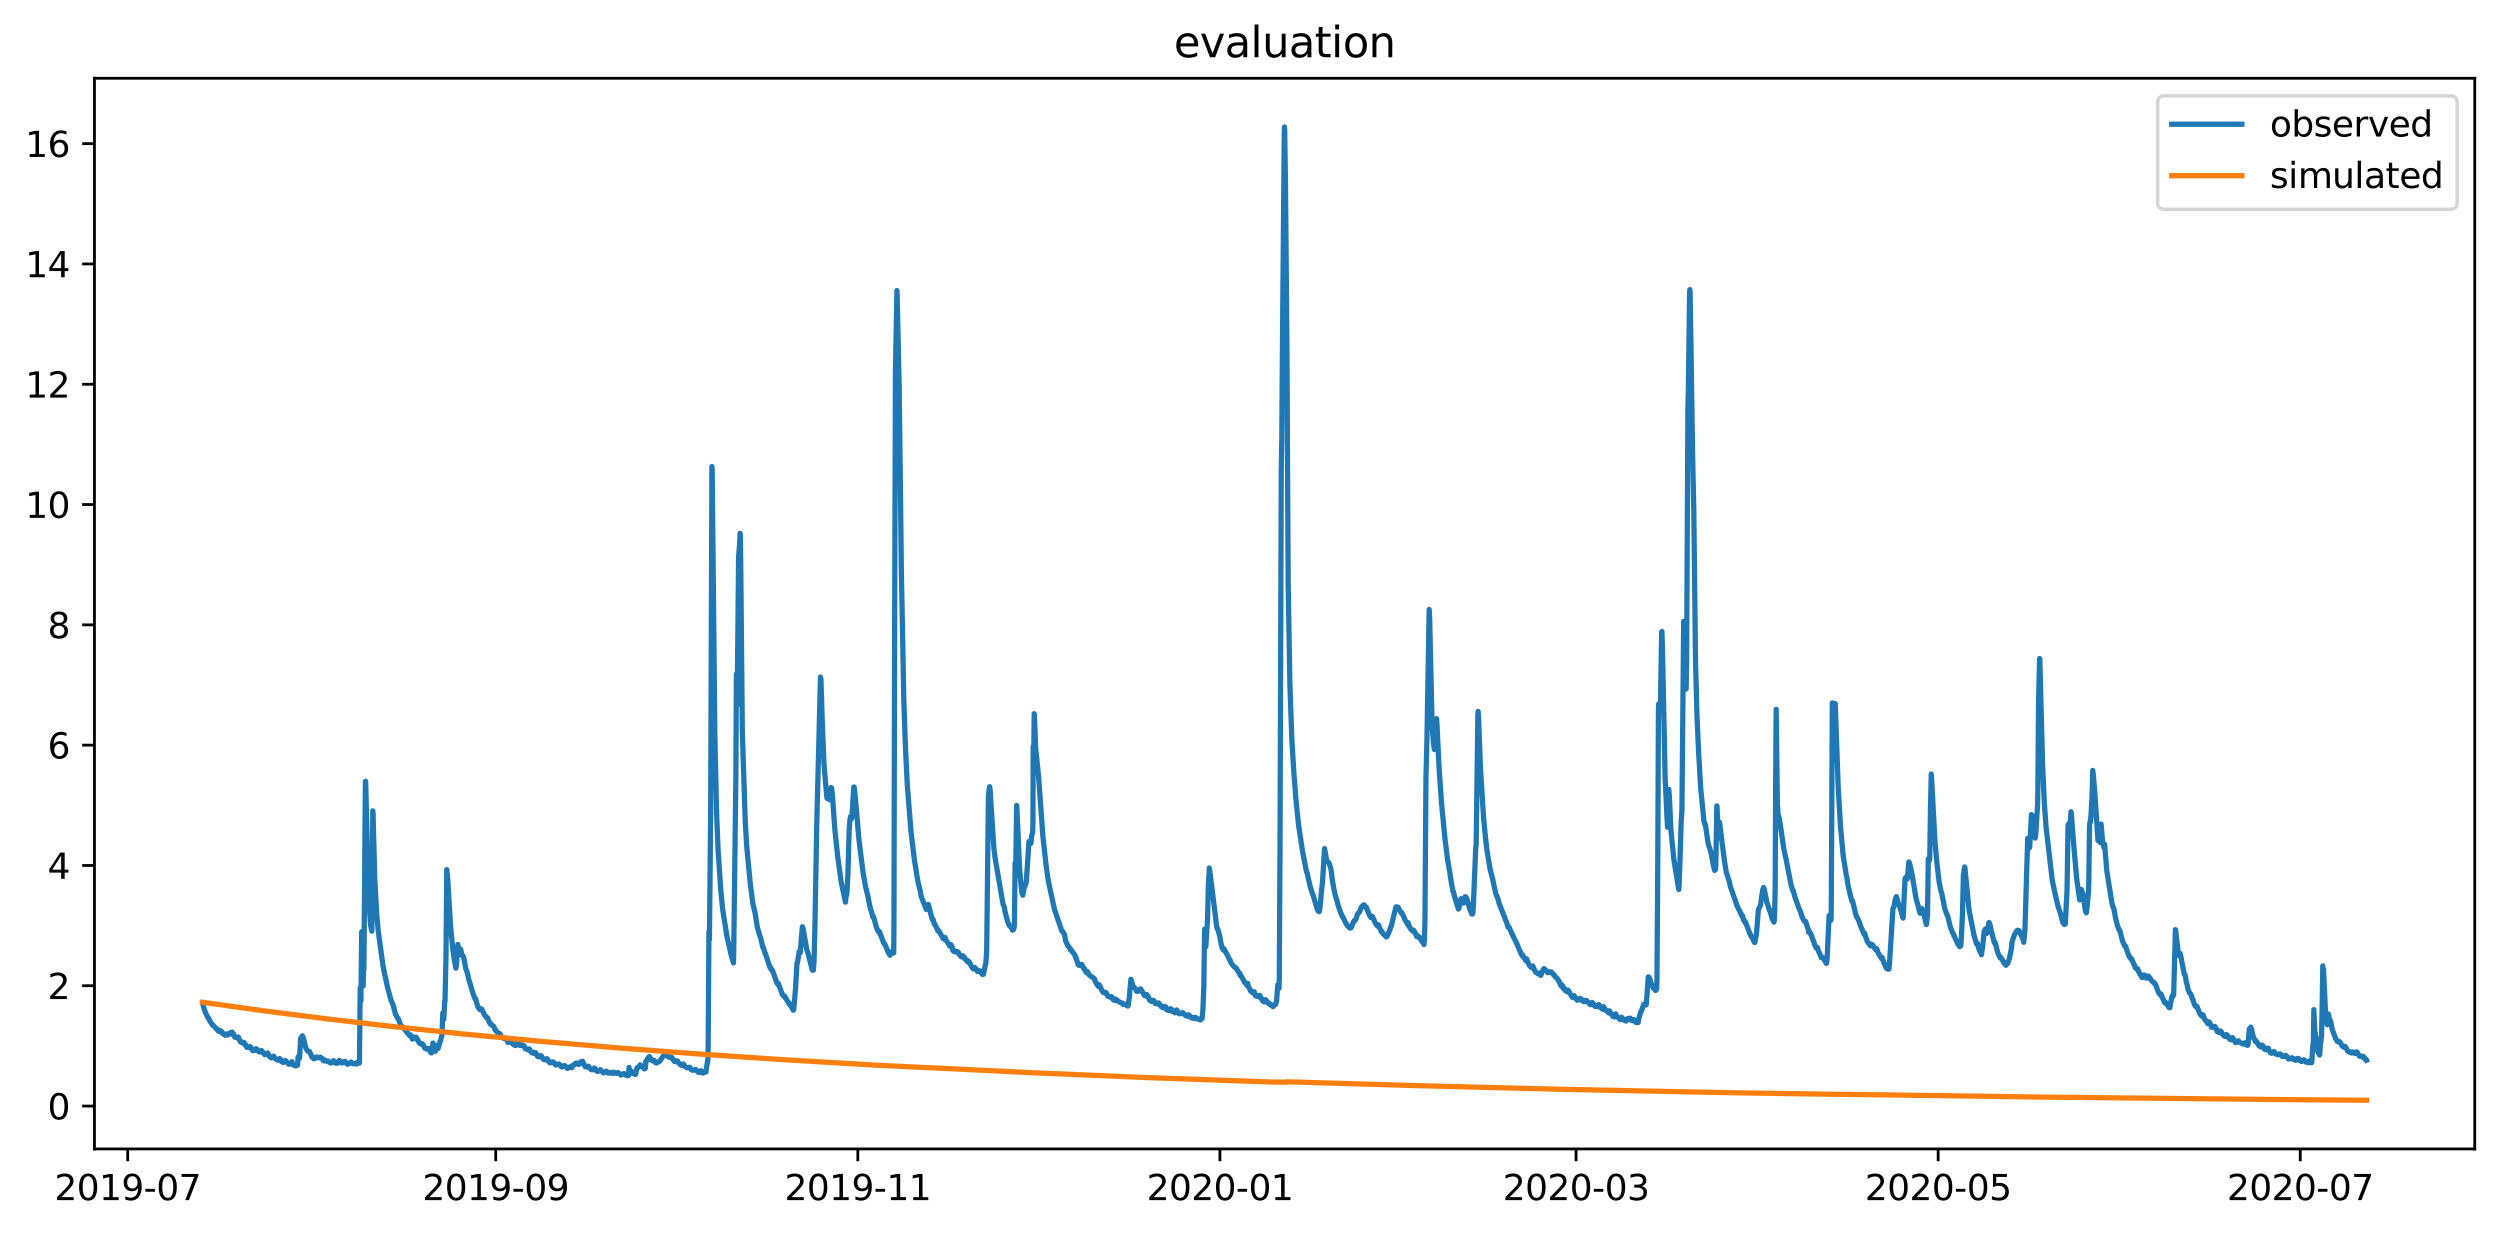 <?xml version="1.0" encoding="utf-8" standalone="no"?>
<!DOCTYPE svg PUBLIC "-//W3C//DTD SVG 1.1//EN"
  "http://www.w3.org/Graphics/SVG/1.1/DTD/svg11.dtd">
<svg xmlns:xlink="http://www.w3.org/1999/xlink" width="712.745pt" height="351.436pt" viewBox="0 0 712.745 351.436" xmlns="http://www.w3.org/2000/svg" version="1.1">
 <defs>
  <style type="text/css">*{stroke-linejoin: round; stroke-linecap: butt}</style>
 </defs>
 <g id="figure_1">
  <g id="patch_1">
   <path d="M 0 351.436 
L 712.745 351.436 
L 712.745 0 
L 0 0 
z
" style="fill: #ffffff"/>
  </g>
  <g id="axes_1">
   <g id="patch_2">
    <path d="M 26.925 327.558 
L 705.545 327.558 
L 705.545 22.318 
L 26.925 22.318 
z
" style="fill: #ffffff"/>
   </g>
   <g id="matplotlib.axis_1">
    <g id="xtick_1">
     <g id="line2d_1">
      <defs>
       <path id="m4340ede8c6" d="M 0 0 
L 0 3.5 
" style="stroke: #000000; stroke-width: 0.8"/>
      </defs>
      <g>
       <use xlink:href="#m4340ede8c6" x="36.406" y="327.558" style="stroke: #000000; stroke-width: 0.8"/>
      </g>
     </g>
     <g id="text_1">
      <!-- 2019-07 -->
      <g transform="translate(15.514 342.157) scale(0.1 -0.1)">
       <defs>
        <path id="DejaVuSans-32" d="M 1228 531 
L 3431 531 
L 3431 0 
L 469 0 
L 469 531 
Q 828 903 1448 1529 
Q 2069 2156 2228 2338 
Q 2531 2678 2651 2914 
Q 2772 3150 2772 3378 
Q 2772 3750 2511 3984 
Q 2250 4219 1831 4219 
Q 1534 4219 1204 4116 
Q 875 4013 500 3803 
L 500 4441 
Q 881 4594 1212 4672 
Q 1544 4750 1819 4750 
Q 2544 4750 2975 4387 
Q 3406 4025 3406 3419 
Q 3406 3131 3298 2873 
Q 3191 2616 2906 2266 
Q 2828 2175 2409 1742 
Q 1991 1309 1228 531 
z
" transform="scale(0.016)"/>
        <path id="DejaVuSans-30" d="M 2034 4250 
Q 1547 4250 1301 3770 
Q 1056 3291 1056 2328 
Q 1056 1369 1301 889 
Q 1547 409 2034 409 
Q 2525 409 2770 889 
Q 3016 1369 3016 2328 
Q 3016 3291 2770 3770 
Q 2525 4250 2034 4250 
z
M 2034 4750 
Q 2819 4750 3233 4129 
Q 3647 3509 3647 2328 
Q 3647 1150 3233 529 
Q 2819 -91 2034 -91 
Q 1250 -91 836 529 
Q 422 1150 422 2328 
Q 422 3509 836 4129 
Q 1250 4750 2034 4750 
z
" transform="scale(0.016)"/>
        <path id="DejaVuSans-31" d="M 794 531 
L 1825 531 
L 1825 4091 
L 703 3866 
L 703 4441 
L 1819 4666 
L 2450 4666 
L 2450 531 
L 3481 531 
L 3481 0 
L 794 0 
L 794 531 
z
" transform="scale(0.016)"/>
        <path id="DejaVuSans-39" d="M 703 97 
L 703 672 
Q 941 559 1184 500 
Q 1428 441 1663 441 
Q 2288 441 2617 861 
Q 2947 1281 2994 2138 
Q 2813 1869 2534 1725 
Q 2256 1581 1919 1581 
Q 1219 1581 811 2004 
Q 403 2428 403 3163 
Q 403 3881 828 4315 
Q 1253 4750 1959 4750 
Q 2769 4750 3195 4129 
Q 3622 3509 3622 2328 
Q 3622 1225 3098 567 
Q 2575 -91 1691 -91 
Q 1453 -91 1209 -44 
Q 966 3 703 97 
z
M 1959 2075 
Q 2384 2075 2632 2365 
Q 2881 2656 2881 3163 
Q 2881 3666 2632 3958 
Q 2384 4250 1959 4250 
Q 1534 4250 1286 3958 
Q 1038 3666 1038 3163 
Q 1038 2656 1286 2365 
Q 1534 2075 1959 2075 
z
" transform="scale(0.016)"/>
        <path id="DejaVuSans-2d" d="M 313 2009 
L 1997 2009 
L 1997 1497 
L 313 1497 
L 313 2009 
z
" transform="scale(0.016)"/>
        <path id="DejaVuSans-37" d="M 525 4666 
L 3525 4666 
L 3525 4397 
L 1831 0 
L 1172 0 
L 2766 4134 
L 525 4134 
L 525 4666 
z
" transform="scale(0.016)"/>
       </defs>
       <use xlink:href="#DejaVuSans-32"/>
       <use xlink:href="#DejaVuSans-30" x="63.623"/>
       <use xlink:href="#DejaVuSans-31" x="127.246"/>
       <use xlink:href="#DejaVuSans-39" x="190.869"/>
       <use xlink:href="#DejaVuSans-2d" x="254.492"/>
       <use xlink:href="#DejaVuSans-30" x="290.576"/>
       <use xlink:href="#DejaVuSans-37" x="354.199"/>
      </g>
     </g>
    </g>
    <g id="xtick_2">
     <g id="line2d_2">
      <g>
       <use xlink:href="#m4340ede8c6" x="141.33" y="327.558" style="stroke: #000000; stroke-width: 0.8"/>
      </g>
     </g>
     <g id="text_2">
      <!-- 2019-09 -->
      <g transform="translate(120.439 342.157) scale(0.1 -0.1)">
       <use xlink:href="#DejaVuSans-32"/>
       <use xlink:href="#DejaVuSans-30" x="63.623"/>
       <use xlink:href="#DejaVuSans-31" x="127.246"/>
       <use xlink:href="#DejaVuSans-39" x="190.869"/>
       <use xlink:href="#DejaVuSans-2d" x="254.492"/>
       <use xlink:href="#DejaVuSans-30" x="290.576"/>
       <use xlink:href="#DejaVuSans-39" x="354.199"/>
      </g>
     </g>
    </g>
    <g id="xtick_3">
     <g id="line2d_3">
      <g>
       <use xlink:href="#m4340ede8c6" x="244.563" y="327.558" style="stroke: #000000; stroke-width: 0.8"/>
      </g>
     </g>
     <g id="text_3">
      <!-- 2019-11 -->
      <g transform="translate(223.672 342.157) scale(0.1 -0.1)">
       <use xlink:href="#DejaVuSans-32"/>
       <use xlink:href="#DejaVuSans-30" x="63.623"/>
       <use xlink:href="#DejaVuSans-31" x="127.246"/>
       <use xlink:href="#DejaVuSans-39" x="190.869"/>
       <use xlink:href="#DejaVuSans-2d" x="254.492"/>
       <use xlink:href="#DejaVuSans-31" x="290.576"/>
       <use xlink:href="#DejaVuSans-31" x="354.199"/>
      </g>
     </g>
    </g>
    <g id="xtick_4">
     <g id="line2d_4">
      <g>
       <use xlink:href="#m4340ede8c6" x="347.796" y="327.558" style="stroke: #000000; stroke-width: 0.8"/>
      </g>
     </g>
     <g id="text_4">
      <!-- 2020-01 -->
      <g transform="translate(326.904 342.157) scale(0.1 -0.1)">
       <use xlink:href="#DejaVuSans-32"/>
       <use xlink:href="#DejaVuSans-30" x="63.623"/>
       <use xlink:href="#DejaVuSans-32" x="127.246"/>
       <use xlink:href="#DejaVuSans-30" x="190.869"/>
       <use xlink:href="#DejaVuSans-2d" x="254.492"/>
       <use xlink:href="#DejaVuSans-30" x="290.576"/>
       <use xlink:href="#DejaVuSans-31" x="354.199"/>
      </g>
     </g>
    </g>
    <g id="xtick_5">
     <g id="line2d_5">
      <g>
       <use xlink:href="#m4340ede8c6" x="449.336" y="327.558" style="stroke: #000000; stroke-width: 0.8"/>
      </g>
     </g>
     <g id="text_5">
      <!-- 2020-03 -->
      <g transform="translate(428.444 342.157) scale(0.1 -0.1)">
       <defs>
        <path id="DejaVuSans-33" d="M 2597 2516 
Q 3050 2419 3304 2112 
Q 3559 1806 3559 1356 
Q 3559 666 3084 287 
Q 2609 -91 1734 -91 
Q 1441 -91 1130 -33 
Q 819 25 488 141 
L 488 750 
Q 750 597 1062 519 
Q 1375 441 1716 441 
Q 2309 441 2620 675 
Q 2931 909 2931 1356 
Q 2931 1769 2642 2001 
Q 2353 2234 1838 2234 
L 1294 2234 
L 1294 2753 
L 1863 2753 
Q 2328 2753 2575 2939 
Q 2822 3125 2822 3475 
Q 2822 3834 2567 4026 
Q 2313 4219 1838 4219 
Q 1578 4219 1281 4162 
Q 984 4106 628 3988 
L 628 4550 
Q 988 4650 1302 4700 
Q 1616 4750 1894 4750 
Q 2613 4750 3031 4423 
Q 3450 4097 3450 3541 
Q 3450 3153 3228 2886 
Q 3006 2619 2597 2516 
z
" transform="scale(0.016)"/>
       </defs>
       <use xlink:href="#DejaVuSans-32"/>
       <use xlink:href="#DejaVuSans-30" x="63.623"/>
       <use xlink:href="#DejaVuSans-32" x="127.246"/>
       <use xlink:href="#DejaVuSans-30" x="190.869"/>
       <use xlink:href="#DejaVuSans-2d" x="254.492"/>
       <use xlink:href="#DejaVuSans-30" x="290.576"/>
       <use xlink:href="#DejaVuSans-33" x="354.199"/>
      </g>
     </g>
    </g>
    <g id="xtick_6">
     <g id="line2d_6">
      <g>
       <use xlink:href="#m4340ede8c6" x="552.568" y="327.558" style="stroke: #000000; stroke-width: 0.8"/>
      </g>
     </g>
     <g id="text_6">
      <!-- 2020-05 -->
      <g transform="translate(531.677 342.157) scale(0.1 -0.1)">
       <defs>
        <path id="DejaVuSans-35" d="M 691 4666 
L 3169 4666 
L 3169 4134 
L 1269 4134 
L 1269 2991 
Q 1406 3038 1543 3061 
Q 1681 3084 1819 3084 
Q 2600 3084 3056 2656 
Q 3513 2228 3513 1497 
Q 3513 744 3044 326 
Q 2575 -91 1722 -91 
Q 1428 -91 1123 -41 
Q 819 9 494 109 
L 494 744 
Q 775 591 1075 516 
Q 1375 441 1709 441 
Q 2250 441 2565 725 
Q 2881 1009 2881 1497 
Q 2881 1984 2565 2268 
Q 2250 2553 1709 2553 
Q 1456 2553 1204 2497 
Q 953 2441 691 2322 
L 691 4666 
z
" transform="scale(0.016)"/>
       </defs>
       <use xlink:href="#DejaVuSans-32"/>
       <use xlink:href="#DejaVuSans-30" x="63.623"/>
       <use xlink:href="#DejaVuSans-32" x="127.246"/>
       <use xlink:href="#DejaVuSans-30" x="190.869"/>
       <use xlink:href="#DejaVuSans-2d" x="254.492"/>
       <use xlink:href="#DejaVuSans-30" x="290.576"/>
       <use xlink:href="#DejaVuSans-35" x="354.199"/>
      </g>
     </g>
    </g>
    <g id="xtick_7">
     <g id="line2d_7">
      <g>
       <use xlink:href="#m4340ede8c6" x="655.801" y="327.558" style="stroke: #000000; stroke-width: 0.8"/>
      </g>
     </g>
     <g id="text_7">
      <!-- 2020-07 -->
      <g transform="translate(634.909 342.157) scale(0.1 -0.1)">
       <use xlink:href="#DejaVuSans-32"/>
       <use xlink:href="#DejaVuSans-30" x="63.623"/>
       <use xlink:href="#DejaVuSans-32" x="127.246"/>
       <use xlink:href="#DejaVuSans-30" x="190.869"/>
       <use xlink:href="#DejaVuSans-2d" x="254.492"/>
       <use xlink:href="#DejaVuSans-30" x="290.576"/>
       <use xlink:href="#DejaVuSans-37" x="354.199"/>
      </g>
     </g>
    </g>
   </g>
   <g id="matplotlib.axis_2">
    <g id="ytick_1">
     <g id="line2d_8">
      <defs>
       <path id="m874b1a971f" d="M 0 0 
L -3.5 0 
" style="stroke: #000000; stroke-width: 0.8"/>
      </defs>
      <g>
       <use xlink:href="#m874b1a971f" x="26.925" y="315.332" style="stroke: #000000; stroke-width: 0.8"/>
      </g>
     </g>
     <g id="text_8">
      <!-- 0 -->
      <g transform="translate(13.562 319.131) scale(0.1 -0.1)">
       <use xlink:href="#DejaVuSans-30"/>
      </g>
     </g>
    </g>
    <g id="ytick_2">
     <g id="line2d_9">
      <g>
       <use xlink:href="#m874b1a971f" x="26.925" y="281.034" style="stroke: #000000; stroke-width: 0.8"/>
      </g>
     </g>
     <g id="text_9">
      <!-- 2 -->
      <g transform="translate(13.562 284.834) scale(0.1 -0.1)">
       <use xlink:href="#DejaVuSans-32"/>
      </g>
     </g>
    </g>
    <g id="ytick_3">
     <g id="line2d_10">
      <g>
       <use xlink:href="#m874b1a971f" x="26.925" y="246.737" style="stroke: #000000; stroke-width: 0.8"/>
      </g>
     </g>
     <g id="text_10">
      <!-- 4 -->
      <g transform="translate(13.562 250.536) scale(0.1 -0.1)">
       <defs>
        <path id="DejaVuSans-34" d="M 2419 4116 
L 825 1625 
L 2419 1625 
L 2419 4116 
z
M 2253 4666 
L 3047 4666 
L 3047 1625 
L 3713 1625 
L 3713 1100 
L 3047 1100 
L 3047 0 
L 2419 0 
L 2419 1100 
L 313 1100 
L 313 1709 
L 2253 4666 
z
" transform="scale(0.016)"/>
       </defs>
       <use xlink:href="#DejaVuSans-34"/>
      </g>
     </g>
    </g>
    <g id="ytick_4">
     <g id="line2d_11">
      <g>
       <use xlink:href="#m874b1a971f" x="26.925" y="212.439" style="stroke: #000000; stroke-width: 0.8"/>
      </g>
     </g>
     <g id="text_11">
      <!-- 6 -->
      <g transform="translate(13.562 216.238) scale(0.1 -0.1)">
       <defs>
        <path id="DejaVuSans-36" d="M 2113 2584 
Q 1688 2584 1439 2293 
Q 1191 2003 1191 1497 
Q 1191 994 1439 701 
Q 1688 409 2113 409 
Q 2538 409 2786 701 
Q 3034 994 3034 1497 
Q 3034 2003 2786 2293 
Q 2538 2584 2113 2584 
z
M 3366 4563 
L 3366 3988 
Q 3128 4100 2886 4159 
Q 2644 4219 2406 4219 
Q 1781 4219 1451 3797 
Q 1122 3375 1075 2522 
Q 1259 2794 1537 2939 
Q 1816 3084 2150 3084 
Q 2853 3084 3261 2657 
Q 3669 2231 3669 1497 
Q 3669 778 3244 343 
Q 2819 -91 2113 -91 
Q 1303 -91 875 529 
Q 447 1150 447 2328 
Q 447 3434 972 4092 
Q 1497 4750 2381 4750 
Q 2619 4750 2861 4703 
Q 3103 4656 3366 4563 
z
" transform="scale(0.016)"/>
       </defs>
       <use xlink:href="#DejaVuSans-36"/>
      </g>
     </g>
    </g>
    <g id="ytick_5">
     <g id="line2d_12">
      <g>
       <use xlink:href="#m874b1a971f" x="26.925" y="178.142" style="stroke: #000000; stroke-width: 0.8"/>
      </g>
     </g>
     <g id="text_12">
      <!-- 8 -->
      <g transform="translate(13.562 181.941) scale(0.1 -0.1)">
       <defs>
        <path id="DejaVuSans-38" d="M 2034 2216 
Q 1584 2216 1326 1975 
Q 1069 1734 1069 1313 
Q 1069 891 1326 650 
Q 1584 409 2034 409 
Q 2484 409 2743 651 
Q 3003 894 3003 1313 
Q 3003 1734 2745 1975 
Q 2488 2216 2034 2216 
z
M 1403 2484 
Q 997 2584 770 2862 
Q 544 3141 544 3541 
Q 544 4100 942 4425 
Q 1341 4750 2034 4750 
Q 2731 4750 3128 4425 
Q 3525 4100 3525 3541 
Q 3525 3141 3298 2862 
Q 3072 2584 2669 2484 
Q 3125 2378 3379 2068 
Q 3634 1759 3634 1313 
Q 3634 634 3220 271 
Q 2806 -91 2034 -91 
Q 1263 -91 848 271 
Q 434 634 434 1313 
Q 434 1759 690 2068 
Q 947 2378 1403 2484 
z
M 1172 3481 
Q 1172 3119 1398 2916 
Q 1625 2713 2034 2713 
Q 2441 2713 2670 2916 
Q 2900 3119 2900 3481 
Q 2900 3844 2670 4047 
Q 2441 4250 2034 4250 
Q 1625 4250 1398 4047 
Q 1172 3844 1172 3481 
z
" transform="scale(0.016)"/>
       </defs>
       <use xlink:href="#DejaVuSans-38"/>
      </g>
     </g>
    </g>
    <g id="ytick_6">
     <g id="line2d_13">
      <g>
       <use xlink:href="#m874b1a971f" x="26.925" y="143.844" style="stroke: #000000; stroke-width: 0.8"/>
      </g>
     </g>
     <g id="text_13">
      <!-- 10 -->
      <g transform="translate(7.2 147.643) scale(0.1 -0.1)">
       <use xlink:href="#DejaVuSans-31"/>
       <use xlink:href="#DejaVuSans-30" x="63.623"/>
      </g>
     </g>
    </g>
    <g id="ytick_7">
     <g id="line2d_14">
      <g>
       <use xlink:href="#m874b1a971f" x="26.925" y="109.547" style="stroke: #000000; stroke-width: 0.8"/>
      </g>
     </g>
     <g id="text_14">
      <!-- 12 -->
      <g transform="translate(7.2 113.346) scale(0.1 -0.1)">
       <use xlink:href="#DejaVuSans-31"/>
       <use xlink:href="#DejaVuSans-32" x="63.623"/>
      </g>
     </g>
    </g>
    <g id="ytick_8">
     <g id="line2d_15">
      <g>
       <use xlink:href="#m874b1a971f" x="26.925" y="75.249" style="stroke: #000000; stroke-width: 0.8"/>
      </g>
     </g>
     <g id="text_15">
      <!-- 14 -->
      <g transform="translate(7.2 79.048) scale(0.1 -0.1)">
       <use xlink:href="#DejaVuSans-31"/>
       <use xlink:href="#DejaVuSans-34" x="63.623"/>
      </g>
     </g>
    </g>
    <g id="ytick_9">
     <g id="line2d_16">
      <g>
       <use xlink:href="#m874b1a971f" x="26.925" y="40.951" style="stroke: #000000; stroke-width: 0.8"/>
      </g>
     </g>
     <g id="text_16">
      <!-- 16 -->
      <g transform="translate(7.2 44.751) scale(0.1 -0.1)">
       <use xlink:href="#DejaVuSans-31"/>
       <use xlink:href="#DejaVuSans-36" x="63.623"/>
      </g>
     </g>
    </g>
   </g>
   <g id="line2d_17">
    <path d="M 57.771 285.922 
L 57.983 286.822 
L 58.477 288.451 
L 58.9 289.394 
L 59.393 290.338 
L 59.534 290.38 
L 59.957 291.366 
L 60.028 291.366 
L 60.31 291.795 
L 60.662 292.353 
L 60.803 292.31 
L 61.861 293.51 
L 61.932 293.424 
L 62.143 293.853 
L 62.214 293.724 
L 62.284 293.939 
L 62.355 293.767 
L 62.566 294.11 
L 62.707 293.767 
L 62.848 294.067 
L 62.919 294.025 
L 63.06 294.239 
L 63.271 294.153 
L 63.554 294.71 
L 63.624 294.668 
L 63.836 294.925 
L 64.118 294.882 
L 64.259 295.139 
L 64.4 294.796 
L 64.541 294.796 
L 64.611 295.053 
L 64.682 295.011 
L 64.823 295.053 
L 64.893 294.968 
L 64.964 295.096 
L 65.105 294.668 
L 65.175 294.71 
L 65.387 294.71 
L 65.457 294.753 
L 65.598 294.539 
L 65.669 294.582 
L 65.739 294.582 
L 65.81 294.367 
L 65.88 294.453 
L 65.951 294.625 
L 66.163 294.239 
L 66.445 294.668 
L 66.515 295.096 
L 66.586 294.796 
L 66.656 295.182 
L 66.727 295.139 
L 66.797 295.182 
L 66.938 295.697 
L 67.009 295.611 
L 67.079 295.568 
L 67.15 295.782 
L 67.22 295.697 
L 67.361 295.739 
L 67.643 295.911 
L 67.855 295.654 
L 67.925 295.954 
L 67.996 295.697 
L 68.137 296.211 
L 68.207 296.254 
L 68.348 296.64 
L 68.419 296.64 
L 68.56 297.068 
L 68.631 296.94 
L 68.701 297.026 
L 68.983 297.24 
L 69.054 297.154 
L 69.124 297.369 
L 69.195 297.283 
L 69.336 297.283 
L 69.477 297.154 
L 69.618 297.454 
L 69.759 297.454 
L 69.97 298.012 
L 70.041 298.054 
L 70.111 297.926 
L 70.323 298.569 
L 70.393 298.397 
L 70.464 298.44 
L 70.675 298.612 
L 70.746 298.44 
L 70.816 298.483 
L 70.957 298.655 
L 71.028 298.569 
L 71.169 298.397 
L 71.24 298.483 
L 71.31 298.397 
L 71.381 298.44 
L 71.451 298.783 
L 71.522 298.655 
L 71.663 298.783 
L 71.804 299.212 
L 71.874 299.169 
L 72.086 299.555 
L 72.368 299.426 
L 72.438 299.512 
L 72.509 299.298 
L 72.579 299.384 
L 72.791 299.126 
L 72.932 299.169 
L 73.002 298.998 
L 73.073 299.384 
L 73.143 299.255 
L 73.214 299.126 
L 73.284 299.169 
L 73.778 299.855 
L 74.06 299.898 
L 74.201 299.898 
L 74.272 299.641 
L 74.413 299.941 
L 74.554 299.512 
L 75.47 300.67 
L 75.541 300.584 
L 75.611 300.541 
L 75.682 300.67 
L 75.752 300.584 
L 75.823 300.498 
L 75.893 300.584 
L 76.317 300.198 
L 76.528 300.67 
L 76.81 301.098 
L 76.951 301.356 
L 77.022 301.313 
L 77.233 301.527 
L 77.304 301.484 
L 77.374 301.613 
L 77.445 301.527 
L 77.727 301.356 
L 77.797 301.527 
L 78.009 301.098 
L 78.22 301.527 
L 78.291 301.527 
L 78.573 301.956 
L 79.208 302.256 
L 79.349 301.999 
L 79.56 301.999 
L 79.701 301.784 
L 80.195 302.385 
L 80.265 302.685 
L 80.336 302.427 
L 80.406 302.556 
L 80.618 302.856 
L 80.688 302.899 
L 80.829 302.685 
L 80.97 302.728 
L 81.041 302.599 
L 81.112 302.728 
L 81.323 302.342 
L 81.746 302.728 
L 81.958 303.028 
L 82.24 303.285 
L 82.31 303.413 
L 82.381 303.371 
L 82.663 303.242 
L 82.733 303.371 
L 82.804 303.285 
L 82.945 303.328 
L 83.086 302.856 
L 83.156 302.942 
L 83.227 302.685 
L 83.579 303.628 
L 83.721 303.671 
L 83.862 303.756 
L 84.003 303.756 
L 84.144 303.885 
L 84.355 303.799 
L 84.426 303.885 
L 84.637 303.714 
L 84.708 303.756 
L 84.849 303.614 
L 84.99 301.313 
L 85.06 301.827 
L 85.131 301.999 
L 85.413 301.484 
L 85.695 296.04 
L 85.765 296.082 
L 86.189 295.311 
L 86.259 295.396 
L 86.33 295.825 
L 86.4 295.697 
L 86.612 296.382 
L 87.176 298.698 
L 87.528 299.426 
L 87.81 299.726 
L 88.092 299.855 
L 88.233 299.812 
L 88.445 300.241 
L 89.009 301.484 
L 89.15 301.527 
L 89.503 301.87 
L 89.573 301.699 
L 89.644 301.57 
L 89.714 301.656 
L 89.926 301.699 
L 90.208 301.313 
L 90.278 301.441 
L 90.56 301.398 
L 90.772 301.57 
L 90.842 301.613 
L 90.913 301.484 
L 90.983 301.57 
L 91.266 301.484 
L 91.336 301.398 
L 91.407 301.484 
L 91.9 301.784 
L 92.041 302.256 
L 92.112 302.127 
L 92.323 302.084 
L 92.394 302.47 
L 92.464 302.256 
L 92.676 302.427 
L 92.746 302.342 
L 92.817 302.427 
L 93.028 302.513 
L 93.169 302.556 
L 93.24 302.47 
L 93.31 302.642 
L 93.381 302.556 
L 93.522 302.642 
L 93.592 302.513 
L 93.804 302.813 
L 94.157 302.899 
L 94.227 303.071 
L 94.298 302.985 
L 94.58 302.985 
L 94.65 302.77 
L 94.721 302.813 
L 94.791 302.899 
L 95.073 302.385 
L 95.214 302.556 
L 95.285 302.556 
L 95.496 302.813 
L 95.567 302.856 
L 95.637 303.113 
L 95.708 302.985 
L 96.131 303.156 
L 96.202 302.985 
L 96.272 303.028 
L 96.413 302.985 
L 96.695 302.385 
L 96.766 302.299 
L 97.259 302.985 
L 97.471 303.071 
L 97.612 302.942 
L 97.682 303.028 
L 97.894 302.813 
L 98.035 302.685 
L 98.105 302.856 
L 98.176 302.813 
L 98.246 302.856 
L 98.387 302.599 
L 98.458 302.642 
L 98.528 302.942 
L 98.599 302.856 
L 98.881 303.285 
L 99.022 303.242 
L 99.093 303.413 
L 99.234 303.156 
L 99.304 303.285 
L 99.375 303.156 
L 99.445 303.242 
L 99.657 303.113 
L 99.868 303.071 
L 100.08 302.77 
L 100.644 303.285 
L 100.714 303.199 
L 100.785 303.285 
L 100.926 303.242 
L 101.42 303.242 
L 101.49 303.071 
L 101.631 303.371 
L 101.984 302.77 
L 102.125 302.899 
L 102.195 302.728 
L 102.266 302.77 
L 102.336 303.028 
L 102.407 302.985 
L 102.477 303.071 
L 102.689 282.363 
L 102.759 281.42 
L 102.9 285.279 
L 103.112 265.686 
L 103.182 265.6 
L 103.535 281.12 
L 103.676 275.418 
L 103.747 276.404 
L 104.17 222.814 
L 104.24 222.728 
L 105.086 255.526 
L 105.65 263.757 
L 106.003 265.472 
L 106.073 260.156 
L 106.285 231.174 
L 106.356 231.946 
L 106.849 250.724 
L 107.413 260.799 
L 107.836 265.472 
L 109.176 275.247 
L 109.67 277.776 
L 109.881 278.633 
L 110.516 281.635 
L 110.727 282.363 
L 111.503 285.279 
L 111.644 285.493 
L 112.138 286.736 
L 112.349 287.594 
L 112.772 289.266 
L 112.984 289.437 
L 113.195 290.037 
L 113.407 290.295 
L 113.477 290.466 
L 113.548 290.338 
L 114.253 292.395 
L 114.324 292.31 
L 114.606 292.695 
L 114.676 292.695 
L 114.817 292.953 
L 114.958 292.996 
L 116.792 295.268 
L 116.862 294.968 
L 116.933 295.011 
L 117.074 295.096 
L 117.285 295.654 
L 117.567 296.254 
L 117.779 296.082 
L 117.92 296.04 
L 117.99 295.654 
L 118.061 295.697 
L 118.272 295.739 
L 118.484 295.868 
L 118.625 295.697 
L 118.695 295.868 
L 118.837 295.997 
L 118.978 296.468 
L 119.119 296.511 
L 119.542 297.326 
L 119.612 297.283 
L 119.683 297.497 
L 119.753 297.454 
L 120.176 297.712 
L 120.317 297.54 
L 120.599 297.797 
L 121.093 298.826 
L 121.305 298.826 
L 121.657 299.083 
L 122.151 298.912 
L 122.644 299.855 
L 122.715 299.812 
L 122.785 300.027 
L 122.856 299.812 
L 122.926 299.941 
L 122.997 300.198 
L 123.279 299.384 
L 123.42 297.369 
L 123.49 297.454 
L 123.772 298.312 
L 124.125 299.726 
L 124.337 298.054 
L 124.478 298.183 
L 124.83 298.869 
L 124.901 298.912 
L 125.465 296.94 
L 125.535 296.94 
L 125.958 295.225 
L 126.029 294.71 
L 126.24 288.794 
L 126.311 289.266 
L 126.452 290.638 
L 126.523 290.595 
L 126.805 285.364 
L 126.875 285.364 
L 127.157 272.46 
L 127.369 247.937 
L 127.651 250.681 
L 128.426 263.628 
L 129.132 270.959 
L 129.555 273.875 
L 129.978 276.018 
L 130.119 275.289 
L 130.542 269.245 
L 130.683 269.888 
L 130.824 270.402 
L 130.894 270.273 
L 130.965 270.359 
L 131.106 270.917 
L 131.176 270.831 
L 131.317 270.616 
L 131.741 272.417 
L 131.952 272.417 
L 132.164 272.974 
L 132.375 273.832 
L 132.798 276.19 
L 133.292 277.519 
L 133.644 279.234 
L 133.927 280.134 
L 134.984 283.692 
L 135.125 283.907 
L 135.407 284.721 
L 135.478 284.85 
L 135.548 284.678 
L 135.83 285.579 
L 136.042 286.35 
L 136.253 286.994 
L 136.395 287.336 
L 136.888 287.894 
L 137.029 287.551 
L 137.1 287.894 
L 137.17 287.722 
L 137.382 287.722 
L 137.523 288.108 
L 137.593 288.108 
L 137.946 289.009 
L 138.087 289.266 
L 138.298 289.566 
L 138.439 289.609 
L 138.651 290.08 
L 138.721 290.08 
L 138.933 290.295 
L 139.004 290.209 
L 139.568 291.624 
L 139.638 291.538 
L 139.85 292.01 
L 139.92 291.881 
L 140.273 292.31 
L 140.766 292.61 
L 140.978 293.21 
L 141.119 293.553 
L 141.189 293.682 
L 141.26 293.553 
L 141.542 294.11 
L 141.683 294.153 
L 141.895 294.496 
L 142.106 294.582 
L 142.177 294.796 
L 142.247 294.668 
L 142.318 294.625 
L 142.459 294.796 
L 142.529 294.71 
L 142.811 295.439 
L 143.023 295.654 
L 143.093 295.654 
L 143.234 295.782 
L 143.446 295.782 
L 143.657 296.082 
L 143.728 295.954 
L 143.798 296.125 
L 143.869 296.082 
L 144.151 296.04 
L 144.715 296.897 
L 144.786 297.197 
L 144.856 296.854 
L 144.927 296.983 
L 145.068 296.897 
L 145.138 297.154 
L 145.209 297.111 
L 145.279 297.111 
L 145.35 296.94 
L 145.561 297.197 
L 145.702 296.897 
L 145.914 297.197 
L 145.984 297.068 
L 146.266 297.712 
L 146.337 297.626 
L 146.549 297.926 
L 146.76 298.012 
L 146.831 297.84 
L 146.972 298.097 
L 147.113 297.84 
L 147.183 297.926 
L 147.254 297.797 
L 147.465 297.197 
L 147.536 296.94 
L 147.677 297.369 
L 147.747 297.326 
L 147.818 297.326 
L 148.17 298.054 
L 148.311 297.969 
L 148.523 298.097 
L 148.593 297.883 
L 148.664 297.926 
L 148.734 298.054 
L 148.875 297.926 
L 148.946 298.054 
L 149.017 298.012 
L 149.228 298.012 
L 149.369 298.226 
L 149.44 298.226 
L 149.722 298.955 
L 149.792 298.912 
L 150.497 299.298 
L 150.568 299.212 
L 150.638 299.341 
L 150.779 299.041 
L 150.92 299.083 
L 151.273 299.769 
L 151.414 299.855 
L 151.626 300.155 
L 151.978 300.027 
L 152.19 300.327 
L 152.26 300.155 
L 152.331 300.198 
L 152.613 300.069 
L 152.824 300.541 
L 152.895 300.498 
L 152.965 300.498 
L 153.247 301.184 
L 153.318 301.013 
L 153.388 301.098 
L 153.459 301.227 
L 153.529 301.141 
L 153.67 301.098 
L 153.811 301.141 
L 153.882 301.313 
L 154.094 300.97 
L 154.235 301.013 
L 154.305 301.013 
L 154.94 301.999 
L 155.081 301.999 
L 155.151 302.127 
L 155.222 302.042 
L 155.292 301.913 
L 155.363 302.084 
L 155.433 302.042 
L 155.715 302.17 
L 155.927 301.827 
L 156.068 302.042 
L 156.138 302.042 
L 156.35 302.556 
L 156.491 302.685 
L 156.703 302.942 
L 156.773 302.899 
L 156.844 303.028 
L 156.914 302.942 
L 157.055 302.942 
L 157.126 302.813 
L 157.196 302.985 
L 157.267 302.813 
L 157.337 302.899 
L 157.408 302.942 
L 157.549 302.728 
L 157.69 302.77 
L 157.831 302.813 
L 158.254 303.413 
L 158.324 303.413 
L 158.395 303.628 
L 158.465 303.542 
L 158.677 303.585 
L 158.818 303.371 
L 159.03 303.499 
L 159.171 303.456 
L 159.312 303.328 
L 159.453 303.413 
L 160.087 304.185 
L 160.158 304.099 
L 160.228 304.057 
L 160.299 304.185 
L 160.369 304.099 
L 160.722 304.014 
L 160.792 304.014 
L 160.933 303.756 
L 161.286 304.057 
L 161.568 304.4 
L 161.78 304.614 
L 161.85 304.485 
L 162.837 304.014 
L 162.908 304.057 
L 162.978 304.4 
L 163.26 303.756 
L 163.401 303.714 
L 163.613 303.628 
L 163.965 303.328 
L 164.036 303.156 
L 164.107 303.242 
L 164.177 303.199 
L 164.248 303.328 
L 164.318 303.285 
L 164.459 303.071 
L 164.53 303.328 
L 164.6 303.242 
L 164.812 303.413 
L 164.882 303.456 
L 164.953 303.285 
L 165.023 303.456 
L 165.094 303.371 
L 165.164 303.371 
L 165.235 303.113 
L 165.305 303.156 
L 165.587 302.728 
L 165.869 302.942 
L 166.081 302.556 
L 166.645 303.756 
L 166.716 303.799 
L 166.857 304.142 
L 167.139 304.099 
L 167.209 304.185 
L 167.28 304.099 
L 167.562 304.271 
L 167.703 303.971 
L 168.549 304.957 
L 168.619 304.828 
L 168.76 304.957 
L 169.043 304.7 
L 169.113 304.828 
L 169.184 304.957 
L 169.466 304.485 
L 169.536 304.528 
L 169.818 304.828 
L 169.889 304.871 
L 170.1 305.343 
L 170.312 305.428 
L 170.382 305.471 
L 170.594 305.3 
L 170.735 305.343 
L 170.946 305.3 
L 171.158 304.957 
L 171.228 305 
L 171.369 305.171 
L 171.652 305.471 
L 172.004 305.9 
L 172.145 305.729 
L 172.357 305.729 
L 172.498 305.6 
L 172.568 305.729 
L 172.639 305.643 
L 172.709 305.686 
L 172.85 305.386 
L 172.991 305.6 
L 173.062 305.686 
L 173.132 305.557 
L 173.344 305.9 
L 173.978 305.943 
L 174.049 305.771 
L 174.19 305.9 
L 174.543 305.729 
L 174.684 306.029 
L 174.966 305.686 
L 175.036 305.814 
L 175.107 305.771 
L 175.248 305.814 
L 175.53 305.986 
L 175.6 305.9 
L 175.671 305.986 
L 176.023 305.986 
L 176.164 305.771 
L 176.517 306.114 
L 176.658 306.072 
L 177.011 306.5 
L 177.081 306.329 
L 177.152 306.457 
L 177.222 306.415 
L 177.504 306.243 
L 177.927 306.072 
L 178.068 306.286 
L 178.421 306.543 
L 178.773 306.457 
L 178.844 306.672 
L 178.914 306.629 
L 179.055 306.5 
L 179.197 306.629 
L 179.338 304.314 
L 179.408 304.657 
L 179.62 305.257 
L 179.761 305.514 
L 179.831 305.428 
L 180.043 305.428 
L 180.395 306.072 
L 180.607 305.9 
L 180.677 306.029 
L 180.748 305.986 
L 181.171 306.329 
L 181.594 304.528 
L 181.665 304.657 
L 181.735 304.571 
L 181.806 304.271 
L 181.876 304.314 
L 182.088 304.228 
L 182.158 304.228 
L 182.511 303.585 
L 182.581 303.671 
L 182.863 304.057 
L 182.934 303.842 
L 183.004 303.928 
L 183.075 304.185 
L 183.145 304.014 
L 183.216 304.099 
L 183.357 304.357 
L 183.427 304.4 
L 183.639 304.743 
L 183.85 304.7 
L 183.991 304.528 
L 184.133 302.599 
L 184.203 302.728 
L 184.556 301.87 
L 184.697 301.913 
L 184.767 301.741 
L 184.838 301.956 
L 185.12 301.184 
L 185.19 301.356 
L 185.261 301.356 
L 185.472 301.784 
L 185.543 302.17 
L 185.613 301.913 
L 185.825 302.17 
L 185.895 302.213 
L 185.966 302.427 
L 186.036 302.342 
L 186.389 302.256 
L 186.601 302.47 
L 186.812 302.899 
L 186.953 302.856 
L 187.024 303.028 
L 187.094 302.985 
L 187.165 303.071 
L 187.376 302.813 
L 187.729 302.77 
L 188.081 302.47 
L 188.152 302.47 
L 188.857 301.398 
L 189.774 300.284 
L 189.985 300.541 
L 190.338 301.098 
L 190.479 301.27 
L 190.69 301.27 
L 190.902 301.441 
L 191.254 301.527 
L 191.325 301.527 
L 191.395 301.313 
L 191.466 301.398 
L 191.748 301.87 
L 191.819 301.87 
L 191.889 302.17 
L 191.96 302.084 
L 192.242 302.513 
L 192.312 302.642 
L 192.383 302.599 
L 192.453 302.47 
L 192.594 302.685 
L 192.735 302.556 
L 192.806 302.642 
L 192.876 302.47 
L 192.947 302.556 
L 193.158 302.47 
L 193.511 303.113 
L 193.652 303.199 
L 194.075 303.585 
L 194.146 303.456 
L 194.287 303.628 
L 194.357 303.585 
L 194.428 303.756 
L 194.498 303.542 
L 194.569 303.671 
L 194.639 303.671 
L 194.78 303.328 
L 194.851 303.456 
L 194.921 303.456 
L 195.133 303.842 
L 195.415 304.142 
L 195.767 304.4 
L 196.402 304.357 
L 196.472 304.271 
L 196.543 304.4 
L 196.613 304.271 
L 196.684 304.357 
L 197.178 305.043 
L 197.53 305.128 
L 197.812 305.085 
L 198.094 305 
L 198.306 304.871 
L 199.081 305.729 
L 199.293 305.557 
L 199.575 305.643 
L 199.646 305.557 
L 199.716 305.771 
L 199.857 305.257 
L 199.928 305.343 
L 200.421 305.943 
L 200.633 305.771 
L 200.774 305.729 
L 200.915 305.557 
L 200.985 305.686 
L 201.056 305.6 
L 201.126 305.428 
L 201.197 305.471 
L 201.267 305.643 
L 201.479 303.971 
L 201.691 302.856 
L 201.832 301.956 
L 201.902 297.797 
L 202.114 265.686 
L 202.255 267.916 
L 202.607 231.774 
L 202.96 132.998 
L 203.03 133.598 
L 203.242 153.619 
L 203.806 209.695 
L 204.3 231.774 
L 204.723 242.278 
L 205.428 252.91 
L 205.992 258.87 
L 206.274 260.927 
L 206.626 263.071 
L 206.838 264.357 
L 207.261 267.015 
L 208.389 272.031 
L 209.094 274.518 
L 209.165 272.76 
L 209.8 220.671 
L 209.941 192.161 
L 210.011 193.275 
L 210.152 201.078 
L 210.575 158.635 
L 210.857 155.162 
L 210.998 152.033 
L 211.069 152.376 
L 211.21 163.136 
L 211.633 208.624 
L 212.479 234.433 
L 212.902 241.464 
L 213.96 252.524 
L 214.665 257.712 
L 215.159 259.856 
L 215.229 260.027 
L 215.934 264.4 
L 216.075 264.914 
L 216.639 266.844 
L 216.851 267.444 
L 217.063 268.301 
L 217.345 269.459 
L 217.486 270.059 
L 217.556 269.973 
L 218.191 271.988 
L 218.261 271.988 
L 219.531 275.847 
L 219.601 275.632 
L 219.742 276.233 
L 219.954 276.276 
L 220.095 276.704 
L 220.236 276.661 
L 221.505 280.263 
L 221.787 280.691 
L 221.858 280.348 
L 221.928 280.434 
L 223.056 283.564 
L 223.127 283.564 
L 223.409 283.992 
L 223.479 283.907 
L 223.55 284.035 
L 223.62 283.95 
L 223.691 283.95 
L 224.043 284.678 
L 224.678 285.707 
L 224.749 285.707 
L 224.96 286.222 
L 225.031 286.05 
L 225.242 286.565 
L 225.313 286.393 
L 226.159 288.022 
L 226.229 287.894 
L 226.3 287.851 
L 226.652 283.564 
L 226.793 281.935 
L 227.217 274.561 
L 227.287 274.604 
L 227.358 274.475 
L 227.851 271.217 
L 227.922 271.302 
L 228.133 271.645 
L 228.204 271.131 
L 228.486 267.101 
L 228.768 264.229 
L 228.979 264.786 
L 230.037 270.874 
L 230.108 270.959 
L 230.249 271.517 
L 230.319 271.56 
L 231.518 276.361 
L 231.588 276.361 
L 231.659 276.619 
L 231.729 276.49 
L 231.871 276.576 
L 232.082 274.175 
L 232.364 262.385 
L 232.858 234.861 
L 233.915 193.018 
L 234.056 193.876 
L 234.409 205.065 
L 234.903 217.627 
L 235.749 227.53 
L 235.819 227.616 
L 236.031 225.687 
L 236.454 228.002 
L 236.948 224.529 
L 237.018 224.701 
L 237.089 224.615 
L 237.3 226.458 
L 238.005 236.362 
L 238.781 243.821 
L 239.839 251.624 
L 239.98 252.224 
L 240.896 256.512 
L 241.037 257.198 
L 241.249 254.968 
L 241.319 255.311 
L 241.46 254.539 
L 241.742 249.18 
L 242.095 236.79 
L 242.307 233.747 
L 242.518 232.761 
L 242.73 233.446 
L 242.8 233.318 
L 242.941 231.86 
L 243.435 224.358 
L 243.505 224.358 
L 243.646 225.429 
L 244.14 230.574 
L 244.845 239.02 
L 245.621 245.365 
L 245.762 246.308 
L 246.044 248.666 
L 246.749 252.696 
L 247.454 255.568 
L 247.877 257.841 
L 248.23 259.341 
L 248.3 259.384 
L 248.864 261.485 
L 248.935 261.399 
L 249.005 261.27 
L 249.499 262.985 
L 249.781 264.143 
L 250.204 265.257 
L 250.275 265.215 
L 250.486 265.686 
L 250.627 265.729 
L 250.698 265.558 
L 250.768 265.643 
L 251.05 266.629 
L 251.121 266.629 
L 251.403 267.401 
L 251.967 268.902 
L 252.108 268.902 
L 252.32 269.416 
L 252.39 269.416 
L 252.672 270.145 
L 253.236 271.517 
L 253.589 272.074 
L 253.659 271.988 
L 253.73 272.331 
L 253.941 271.388 
L 254.153 271.602 
L 254.223 271.474 
L 254.435 271.774 
L 254.647 271.26 
L 254.717 271.345 
L 254.788 271.688 
L 254.858 264.743 
L 255.07 175.827 
L 255.281 106.288 
L 255.704 82.837 
L 255.775 84.124 
L 256.339 109.632 
L 256.55 125.795 
L 256.974 162.451 
L 257.679 199.878 
L 258.172 213.768 
L 258.666 223.715 
L 259.724 237.133 
L 260.711 245.279 
L 261.486 250.081 
L 261.768 251.667 
L 261.909 252.139 
L 262.333 253.854 
L 262.615 255.483 
L 263.32 257.412 
L 263.39 257.455 
L 264.095 259.298 
L 264.236 259.084 
L 264.519 257.926 
L 264.589 258.055 
L 264.66 257.841 
L 265.788 262.171 
L 265.999 262.085 
L 266.422 263.5 
L 266.563 263.543 
L 267.128 264.786 
L 267.198 264.786 
L 267.41 265.429 
L 267.551 265.257 
L 268.89 267.53 
L 269.243 267.787 
L 269.384 267.23 
L 269.596 267.873 
L 269.737 268.044 
L 270.371 269.073 
L 270.442 269.073 
L 270.794 269.759 
L 271.076 269.287 
L 271.57 270.316 
L 271.64 270.959 
L 271.711 270.788 
L 271.922 271.174 
L 271.993 271.26 
L 272.064 271.088 
L 272.134 271.217 
L 272.205 271.174 
L 272.416 271.26 
L 272.487 271.431 
L 272.557 271.345 
L 272.628 271.345 
L 272.698 271.217 
L 272.839 271.388 
L 272.91 271.26 
L 273.121 271.431 
L 273.192 271.474 
L 273.403 272.031 
L 273.474 272.031 
L 273.826 272.546 
L 273.897 272.417 
L 274.038 272.803 
L 274.108 272.76 
L 274.531 272.503 
L 274.814 272.889 
L 274.884 272.846 
L 275.166 273.489 
L 275.307 273.489 
L 275.519 273.832 
L 275.589 273.703 
L 275.942 274.303 
L 276.012 274.346 
L 276.083 274.003 
L 276.153 274.132 
L 276.435 274.561 
L 276.506 274.475 
L 276.788 275.204 
L 277.07 275.675 
L 277.211 275.89 
L 277.564 276.276 
L 277.916 275.847 
L 278.269 276.447 
L 278.339 276.276 
L 278.551 276.619 
L 278.621 276.619 
L 278.692 276.961 
L 278.762 276.704 
L 278.833 276.919 
L 278.903 276.833 
L 278.974 276.833 
L 279.044 276.704 
L 279.185 277.004 
L 279.397 276.961 
L 279.467 276.833 
L 279.609 277.09 
L 279.679 276.961 
L 279.891 277.562 
L 279.961 277.562 
L 280.102 277.819 
L 280.243 277.605 
L 280.314 277.776 
L 280.384 277.733 
L 281.089 274.346 
L 281.301 271.045 
L 281.794 226.93 
L 282.077 224.443 
L 282.147 224.272 
L 282.288 225.387 
L 283.346 241.764 
L 283.698 244.636 
L 285.955 257.755 
L 286.307 258.527 
L 286.519 259.856 
L 287.295 262.771 
L 287.788 263.928 
L 287.859 263.886 
L 288 264.1 
L 288.423 264.614 
L 288.634 265.172 
L 288.775 264.872 
L 288.846 265.086 
L 288.916 265.043 
L 289.057 264.614 
L 289.198 264.014 
L 289.41 246.051 
L 289.48 247.037 
L 289.551 248.28 
L 289.622 245.236 
L 289.833 229.631 
L 289.904 230.274 
L 290.679 247.423 
L 291.102 252.353 
L 291.384 254.754 
L 291.455 254.711 
L 291.596 255.225 
L 291.737 254.497 
L 292.089 252.653 
L 292.16 252.739 
L 292.231 252.31 
L 292.301 252.396 
L 292.583 251.581 
L 292.936 246.351 
L 293.359 239.92 
L 293.641 240.006 
L 293.852 240.477 
L 293.923 240.392 
L 294.134 238.248 
L 294.416 237.305 
L 294.487 234.132 
L 294.557 212.825 
L 294.628 213.897 
L 294.699 217.112 
L 294.84 203.479 
L 294.91 203.822 
L 295.263 213.211 
L 295.545 215.998 
L 296.109 221.528 
L 297.308 238.248 
L 298.224 246.608 
L 298.788 250.552 
L 299.211 252.739 
L 300.41 258.269 
L 300.622 259.255 
L 302.737 265.429 
L 302.878 265.429 
L 303.513 266.544 
L 303.795 268.216 
L 304.429 269.63 
L 304.5 269.588 
L 304.782 270.102 
L 305.135 270.445 
L 305.205 270.874 
L 305.276 270.745 
L 306.333 272.117 
L 306.474 272.503 
L 306.545 272.46 
L 306.756 273.232 
L 306.827 273.232 
L 307.391 275.075 
L 307.462 274.904 
L 307.603 275.204 
L 307.673 275.032 
L 307.744 275.118 
L 307.814 275.118 
L 307.885 275.289 
L 308.026 275.075 
L 308.167 275.204 
L 308.378 274.947 
L 308.731 275.675 
L 308.942 276.018 
L 309.013 275.933 
L 309.083 276.318 
L 309.154 276.276 
L 309.224 276.276 
L 309.718 277.304 
L 309.789 277.219 
L 309.93 276.961 
L 310 277.047 
L 310.141 277.133 
L 310.353 277.733 
L 310.635 278.033 
L 311.833 278.891 
L 312.045 279.062 
L 312.257 279.791 
L 312.609 280.391 
L 312.68 280.434 
L 312.75 280.734 
L 312.821 280.691 
L 312.891 280.691 
L 313.103 281.163 
L 313.173 280.991 
L 313.244 281.249 
L 313.385 280.734 
L 313.455 281.12 
L 313.526 281.077 
L 314.231 282.535 
L 314.301 282.492 
L 314.513 282.921 
L 314.583 282.878 
L 314.724 282.878 
L 314.936 283.049 
L 315.007 283.135 
L 315.077 282.964 
L 315.148 283.006 
L 315.218 283.135 
L 315.289 282.964 
L 315.359 283.006 
L 315.782 283.95 
L 315.923 283.907 
L 315.994 283.907 
L 316.064 284.078 
L 316.135 284.035 
L 316.487 284.25 
L 316.558 284.121 
L 316.628 284.378 
L 316.699 284.293 
L 316.84 284.164 
L 316.981 284.335 
L 317.051 284.293 
L 317.334 284.936 
L 317.404 284.807 
L 317.475 285.107 
L 317.545 284.979 
L 317.827 285.236 
L 317.898 284.893 
L 317.968 284.979 
L 318.039 284.979 
L 318.109 284.85 
L 318.321 285.193 
L 318.391 285.064 
L 318.462 285.107 
L 318.955 285.579 
L 319.167 285.664 
L 319.943 286.093 
L 320.013 286.007 
L 320.225 286.35 
L 320.366 286.179 
L 321.564 286.822 
L 321.635 286.693 
L 321.987 284.207 
L 322.411 279.191 
L 322.552 279.491 
L 322.904 280.906 
L 323.821 282.063 
L 324.032 282.621 
L 324.173 282.449 
L 324.244 282.621 
L 324.314 282.406 
L 324.385 282.535 
L 324.455 282.363 
L 324.526 282.578 
L 324.596 282.32 
L 324.667 282.406 
L 324.879 282.106 
L 324.949 282.406 
L 325.02 282.32 
L 325.09 282.363 
L 325.231 281.935 
L 326.148 283.607 
L 326.218 283.435 
L 326.289 283.821 
L 326.359 283.607 
L 326.571 283.821 
L 326.641 283.821 
L 326.782 283.992 
L 326.853 283.95 
L 326.923 283.521 
L 327.064 283.821 
L 327.276 284.035 
L 327.84 285.236 
L 327.981 285.064 
L 328.122 285.407 
L 328.193 285.279 
L 328.263 285.322 
L 328.334 285.536 
L 328.404 285.279 
L 328.475 285.364 
L 328.686 285.322 
L 328.827 285.193 
L 329.109 285.493 
L 329.25 285.879 
L 329.321 285.75 
L 329.391 286.136 
L 329.462 285.965 
L 330.167 286.308 
L 330.308 285.922 
L 330.59 286.35 
L 330.802 286.479 
L 331.013 286.951 
L 331.084 286.865 
L 331.295 287.165 
L 331.436 287.251 
L 331.507 287.122 
L 331.577 287.165 
L 331.859 287.379 
L 332.071 286.908 
L 332.212 287.208 
L 332.353 287.079 
L 332.706 287.937 
L 332.917 287.808 
L 333.058 288.022 
L 333.411 287.937 
L 333.481 288.108 
L 333.552 288.065 
L 333.693 287.594 
L 333.763 287.637 
L 333.834 287.765 
L 333.904 287.679 
L 334.045 287.765 
L 334.327 288.408 
L 334.609 288.323 
L 334.68 288.58 
L 334.75 288.537 
L 334.962 288.751 
L 335.033 288.537 
L 335.103 288.666 
L 335.456 287.937 
L 335.526 288.065 
L 335.879 288.537 
L 335.949 288.88 
L 336.02 288.837 
L 336.161 289.009 
L 337.007 288.966 
L 337.077 288.708 
L 337.148 288.837 
L 337.218 288.708 
L 337.289 288.794 
L 338.065 289.566 
L 338.347 289.523 
L 338.417 289.694 
L 338.488 289.652 
L 338.558 289.737 
L 338.77 289.309 
L 338.84 289.394 
L 338.981 289.351 
L 339.122 289.609 
L 339.263 289.652 
L 339.475 290.08 
L 339.545 289.995 
L 339.616 290.166 
L 339.757 290.037 
L 340.039 290.08 
L 340.11 290.08 
L 340.18 290.338 
L 340.321 290.123 
L 340.462 290.209 
L 340.603 290.123 
L 340.744 290.166 
L 340.815 290.037 
L 340.956 290.466 
L 341.026 290.209 
L 341.097 290.338 
L 341.59 290.509 
L 341.872 290.509 
L 342.013 290.723 
L 342.084 290.595 
L 342.295 290.766 
L 342.507 290.552 
L 342.719 290.338 
L 342.93 288.151 
L 343.212 281.292 
L 343.424 264.914 
L 343.635 267.958 
L 343.776 269.888 
L 344.27 261.999 
L 344.481 253.168 
L 344.763 247.466 
L 344.905 248.194 
L 346.879 264.186 
L 347.09 264.914 
L 347.161 264.829 
L 347.302 265.3 
L 347.514 266.029 
L 347.796 267.144 
L 347.937 268.087 
L 348.148 269.159 
L 348.501 270.402 
L 348.783 270.874 
L 348.924 270.445 
L 349.206 271.002 
L 350.264 272.932 
L 350.475 273.532 
L 350.687 273.66 
L 350.898 274.389 
L 351.321 275.032 
L 351.392 275.032 
L 351.603 275.375 
L 352.097 275.804 
L 352.167 275.761 
L 352.379 276.104 
L 352.45 276.061 
L 353.296 277.476 
L 353.437 277.433 
L 353.578 278.076 
L 353.648 277.905 
L 353.93 278.462 
L 354.001 278.462 
L 354.283 279.019 
L 354.494 279.362 
L 354.847 280.134 
L 354.988 280.091 
L 355.2 280.348 
L 355.552 280.949 
L 355.623 280.82 
L 355.693 280.348 
L 355.905 281.249 
L 356.187 281.763 
L 356.328 282.106 
L 356.398 282.063 
L 356.539 282.535 
L 356.61 282.406 
L 356.68 282.492 
L 356.892 282.835 
L 356.962 282.749 
L 357.174 283.092 
L 357.527 282.749 
L 357.597 282.792 
L 357.95 283.95 
L 358.161 283.95 
L 358.443 284.078 
L 358.584 283.864 
L 358.655 284.035 
L 358.725 283.907 
L 358.866 284.207 
L 359.007 284.207 
L 359.148 283.778 
L 359.219 284.293 
L 359.289 284.207 
L 359.36 284.25 
L 359.43 284.55 
L 359.501 284.378 
L 359.995 285.407 
L 360.488 285.622 
L 360.559 285.493 
L 360.629 285.622 
L 360.77 285.021 
L 360.841 285.064 
L 360.911 285.45 
L 360.982 285.193 
L 361.334 285.793 
L 361.475 285.836 
L 361.546 286.007 
L 361.616 285.836 
L 361.828 286.222 
L 361.898 286.05 
L 361.969 286.35 
L 362.039 286.265 
L 362.11 286.436 
L 362.18 286.265 
L 362.462 286.651 
L 362.533 286.565 
L 362.604 286.651 
L 362.745 286.693 
L 362.886 286.693 
L 362.956 286.994 
L 363.027 286.565 
L 363.097 286.779 
L 363.168 286.736 
L 363.379 286.436 
L 363.661 286.35 
L 363.873 285.579 
L 363.943 285.45 
L 364.296 280.734 
L 364.507 281.806 
L 364.648 281.763 
L 364.719 278.676 
L 364.93 241.892 
L 365.283 134.155 
L 365.424 125.666 
L 365.706 88.111 
L 366.129 39.065 
L 366.2 36.193 
L 366.27 37.264 
L 366.482 52.055 
L 366.905 99.557 
L 367.257 166.523 
L 367.751 195.419 
L 368.315 211.067 
L 368.879 220.328 
L 369.443 227.53 
L 369.655 229.759 
L 370.219 235.247 
L 371.347 242.707 
L 372.475 248.495 
L 372.687 248.923 
L 372.969 250.381 
L 373.463 252.482 
L 374.238 254.968 
L 374.379 255.268 
L 375.578 259.298 
L 375.719 259.47 
L 375.79 259.727 
L 375.86 259.641 
L 376.072 259.941 
L 376.142 259.856 
L 376.354 258.484 
L 376.706 254.625 
L 377.059 251.281 
L 377.623 241.935 
L 377.694 242.278 
L 377.835 243.007 
L 378.187 245.193 
L 378.399 245.579 
L 378.822 245.922 
L 379.033 246.394 
L 379.456 247.809 
L 379.809 250.638 
L 380.232 253.125 
L 380.585 254.84 
L 380.726 255.354 
L 381.008 256.34 
L 381.149 256.597 
L 381.29 257.326 
L 381.572 258.355 
L 382.347 260.542 
L 382.418 260.542 
L 382.63 261.227 
L 382.7 261.185 
L 382.912 261.57 
L 383.687 263.2 
L 383.758 263.157 
L 383.969 263.671 
L 384.04 263.671 
L 384.251 264.057 
L 384.322 264.014 
L 384.674 264.443 
L 384.886 264.614 
L 385.168 264.529 
L 385.309 264.186 
L 385.38 264.143 
L 385.662 263.285 
L 385.944 262.771 
L 386.155 262.385 
L 386.367 262.385 
L 386.578 262.042 
L 387.072 260.499 
L 387.565 260.07 
L 388.13 258.612 
L 388.694 258.012 
L 388.835 258.098 
L 388.905 257.969 
L 389.399 258.698 
L 389.54 258.655 
L 389.892 259.684 
L 389.963 259.727 
L 390.245 260.456 
L 390.527 261.099 
L 390.598 260.97 
L 390.88 261.613 
L 391.021 261.442 
L 391.162 261.656 
L 391.303 261.313 
L 391.514 261.956 
L 391.585 261.913 
L 392.149 263.285 
L 392.784 264.057 
L 392.925 263.628 
L 393.066 263.8 
L 393.771 265.6 
L 393.841 265.386 
L 393.912 265.729 
L 393.982 265.643 
L 394.264 265.943 
L 394.405 266.286 
L 394.617 266.544 
L 394.899 266.672 
L 395.04 266.972 
L 395.11 267.015 
L 395.181 266.887 
L 395.252 267.144 
L 395.322 267.058 
L 395.534 266.801 
L 395.886 265.986 
L 396.098 265.386 
L 396.239 265.129 
L 396.521 264.143 
L 396.662 264.014 
L 397.931 258.698 
L 398.002 258.741 
L 398.072 258.527 
L 398.143 258.569 
L 398.354 258.569 
L 398.636 258.698 
L 398.918 259.341 
L 398.989 259.384 
L 399.2 259.813 
L 399.341 259.898 
L 399.553 260.413 
L 399.694 260.284 
L 400.611 262.299 
L 400.822 262.728 
L 401.034 262.985 
L 401.104 263.071 
L 401.245 263.457 
L 401.457 263.071 
L 401.668 263.928 
L 401.739 264.186 
L 401.809 264.1 
L 402.232 264.914 
L 402.867 265.515 
L 403.008 265.172 
L 403.079 265.386 
L 403.149 265.429 
L 403.361 265.943 
L 403.431 265.858 
L 403.854 266.844 
L 403.925 267.058 
L 403.995 266.844 
L 404.066 266.972 
L 404.207 266.801 
L 404.559 267.23 
L 404.63 267.315 
L 404.7 267.187 
L 404.982 267.744 
L 405.829 268.944 
L 405.97 269.287 
L 406.111 267.658 
L 406.252 262.385 
L 406.534 221.828 
L 406.816 210.81 
L 407.45 173.769 
L 407.591 176.127 
L 408.297 206.952 
L 408.649 211.453 
L 408.931 213.683 
L 409.072 212.268 
L 409.566 204.894 
L 409.707 206.952 
L 410.271 218.913 
L 410.976 228.988 
L 411.963 239.148 
L 412.598 244.25 
L 413.162 247.766 
L 413.303 248.366 
L 413.515 250.038 
L 413.938 252.567 
L 414.22 254.068 
L 414.29 254.068 
L 414.361 254.196 
L 414.784 255.997 
L 414.854 255.954 
L 414.995 256.554 
L 415.207 257.283 
L 415.489 258.269 
L 415.701 258.741 
L 415.771 259.17 
L 415.842 258.955 
L 415.912 258.998 
L 416.547 256.211 
L 416.688 256.469 
L 416.758 256.469 
L 417.252 257.455 
L 417.393 257.155 
L 417.675 255.654 
L 417.746 255.826 
L 417.887 255.697 
L 418.169 256.169 
L 418.592 257.541 
L 418.803 258.441 
L 418.944 258.912 
L 419.156 259.513 
L 419.367 259.941 
L 419.438 259.984 
L 419.649 260.627 
L 419.79 260.584 
L 419.931 260.113 
L 420.072 257.798 
L 420.707 242.064 
L 420.848 240.692 
L 420.989 230.145 
L 421.342 203.565 
L 421.412 202.836 
L 421.553 205.022 
L 422.047 218.356 
L 422.964 233.189 
L 423.528 238.977 
L 423.951 242.621 
L 424.797 247.68 
L 425.502 250.424 
L 425.784 251.753 
L 426.489 255.011 
L 426.56 255.097 
L 426.701 255.44 
L 426.842 255.611 
L 427.053 256.254 
L 427.194 256.726 
L 427.406 257.583 
L 428.957 261.528 
L 429.169 262.214 
L 429.38 262.514 
L 429.662 263.414 
L 430.015 264.443 
L 430.085 264.229 
L 430.226 264.4 
L 430.297 264.443 
L 430.65 265.343 
L 430.72 265.429 
L 430.932 265.986 
L 432.201 268.516 
L 432.342 268.902 
L 432.412 268.902 
L 433.118 270.702 
L 433.47 271.345 
L 433.541 271.731 
L 433.611 271.645 
L 433.893 272.417 
L 433.964 272.374 
L 434.034 272.16 
L 434.528 273.146 
L 434.598 273.103 
L 435.021 273.875 
L 435.233 273.36 
L 435.797 274.775 
L 436.22 275.504 
L 436.291 275.461 
L 436.432 275.675 
L 436.714 275.89 
L 436.925 275.375 
L 436.996 275.418 
L 437.278 276.061 
L 437.56 276.704 
L 437.701 276.876 
L 437.913 277.262 
L 438.618 277.647 
L 438.759 277.433 
L 438.9 277.819 
L 438.97 277.776 
L 439.111 277.819 
L 439.252 278.076 
L 439.323 278.033 
L 439.816 276.619 
L 440.028 276.447 
L 440.169 276.147 
L 440.451 276.318 
L 440.663 276.704 
L 440.945 276.79 
L 441.227 277.304 
L 441.368 277.262 
L 441.579 277.133 
L 441.72 277.219 
L 441.791 277.047 
L 441.861 277.133 
L 441.932 277.047 
L 442.002 277.262 
L 442.143 277.09 
L 442.214 277.219 
L 442.284 277.09 
L 442.355 277.347 
L 442.425 277.304 
L 442.637 277.562 
L 442.778 277.647 
L 442.99 278.033 
L 443.131 277.948 
L 443.342 278.419 
L 443.695 278.719 
L 443.836 278.934 
L 443.906 278.848 
L 444.188 279.362 
L 444.259 279.362 
L 444.47 279.92 
L 444.611 279.963 
L 444.823 280.648 
L 445.034 281.034 
L 445.175 281.163 
L 445.246 281.034 
L 445.316 280.82 
L 445.387 280.863 
L 445.599 281.206 
L 445.669 281.72 
L 445.74 281.506 
L 446.022 282.106 
L 446.092 281.935 
L 446.304 282.449 
L 446.374 282.32 
L 446.445 282.32 
L 446.515 282.449 
L 446.586 282.406 
L 446.656 282.32 
L 446.868 282.792 
L 447.009 282.235 
L 447.291 282.792 
L 447.361 282.706 
L 447.432 283.006 
L 447.502 282.964 
L 447.643 283.264 
L 448.067 284.035 
L 448.137 284.035 
L 448.208 284.293 
L 448.278 284.121 
L 448.49 284.421 
L 448.631 284.293 
L 448.772 283.864 
L 448.842 283.95 
L 449.054 284.55 
L 449.124 284.378 
L 449.265 284.593 
L 449.406 284.807 
L 449.618 285.15 
L 449.688 284.893 
L 449.759 284.979 
L 449.829 284.893 
L 450.041 285.064 
L 450.182 284.721 
L 450.323 284.721 
L 450.393 284.807 
L 450.464 284.721 
L 450.535 284.636 
L 450.887 285.193 
L 450.958 284.979 
L 451.028 285.193 
L 451.099 285.021 
L 451.24 285.236 
L 451.31 285.107 
L 451.522 285.579 
L 451.663 285.493 
L 451.945 285.536 
L 452.086 285.493 
L 452.156 285.193 
L 452.227 285.364 
L 452.297 285.45 
L 452.368 285.279 
L 452.72 285.707 
L 452.791 285.707 
L 453.003 286.093 
L 453.214 285.965 
L 453.285 286.308 
L 453.355 286.222 
L 453.496 286.436 
L 453.567 286.308 
L 453.637 286.222 
L 453.708 286.308 
L 453.778 285.836 
L 453.849 285.965 
L 453.919 285.793 
L 454.131 286.265 
L 454.272 286.479 
L 454.342 286.222 
L 454.554 286.736 
L 454.624 286.651 
L 454.765 286.908 
L 454.836 286.822 
L 454.906 286.951 
L 454.977 286.779 
L 455.047 286.865 
L 455.188 286.908 
L 455.4 286.951 
L 455.471 286.651 
L 455.541 286.736 
L 455.682 286.608 
L 455.753 286.693 
L 455.823 286.393 
L 455.894 286.522 
L 456.176 287.208 
L 456.317 287.122 
L 456.669 287.551 
L 456.74 287.336 
L 456.81 287.422 
L 456.881 287.722 
L 456.951 287.679 
L 457.022 287.765 
L 457.163 286.994 
L 457.445 287.508 
L 457.938 288.194 
L 458.009 288.194 
L 458.08 288.065 
L 458.291 288.494 
L 458.362 288.365 
L 458.432 288.451 
L 458.503 288.451 
L 458.644 288.794 
L 458.714 288.666 
L 458.855 288.194 
L 459.208 288.923 
L 459.278 288.88 
L 459.842 289.78 
L 460.195 289.78 
L 460.336 289.952 
L 460.618 289.051 
L 460.689 289.223 
L 461.041 289.823 
L 461.887 290.681 
L 462.099 290.638 
L 462.31 289.995 
L 462.592 290.509 
L 462.663 290.466 
L 462.733 290.681 
L 462.804 290.466 
L 462.874 290.595 
L 462.945 290.852 
L 463.016 290.766 
L 463.157 290.681 
L 463.298 290.852 
L 463.368 290.681 
L 463.58 291.109 
L 463.721 290.809 
L 463.791 290.852 
L 464.003 290.509 
L 464.144 290.466 
L 464.214 290.338 
L 464.355 290.466 
L 464.637 290.338 
L 464.708 290.509 
L 464.778 290.295 
L 465.06 290.895 
L 465.201 290.723 
L 465.413 291.023 
L 465.484 290.809 
L 465.554 290.938 
L 465.625 291.023 
L 465.695 290.638 
L 465.766 290.681 
L 465.907 290.938 
L 465.977 290.852 
L 466.048 290.938 
L 466.259 291.066 
L 466.471 291.538 
L 466.612 291.495 
L 466.753 291.238 
L 466.823 291.495 
L 466.894 291.366 
L 466.964 291.366 
L 467.035 291.538 
L 467.246 290.295 
L 467.881 288.194 
L 467.951 288.28 
L 468.163 287.679 
L 468.586 286.436 
L 468.657 286.308 
L 468.727 286.522 
L 468.798 286.308 
L 468.868 286.436 
L 469.08 286.136 
L 469.221 286.522 
L 469.291 286.479 
L 469.362 286.222 
L 469.926 278.505 
L 470.067 278.548 
L 470.137 278.633 
L 470.349 279.062 
L 470.913 280.949 
L 470.984 280.82 
L 471.195 281.292 
L 471.407 281.763 
L 471.477 281.763 
L 471.689 282.02 
L 471.759 282.02 
L 471.971 282.363 
L 472.182 282.278 
L 472.323 281.806 
L 472.394 279.319 
L 472.605 249.566 
L 472.817 202.879 
L 472.887 200.692 
L 473.029 202.879 
L 473.17 202.193 
L 473.311 202.75 
L 473.381 201.378 
L 473.734 180.114 
L 473.804 180.028 
L 473.945 184.101 
L 474.721 221.657 
L 475.285 233.575 
L 475.426 235.847 
L 475.496 235.161 
L 475.779 225.044 
L 475.99 228.087 
L 476.343 236.19 
L 477.189 244.936 
L 478.599 253.596 
L 478.67 253.253 
L 478.881 247.594 
L 479.304 234.132 
L 479.516 230.917 
L 480.009 177.156 
L 480.08 177.241 
L 480.221 183.501 
L 480.432 192.59 
L 480.715 196.448 
L 480.856 188.088 
L 481.208 117.521 
L 481.349 110.876 
L 481.702 83.223 
L 481.772 82.58 
L 481.843 83.652 
L 482.054 96.342 
L 482.548 128.71 
L 482.9 145.73 
L 483.394 188.86 
L 483.817 204.465 
L 484.311 215.269 
L 484.875 224.786 
L 485.792 234.132 
L 486.144 235.204 
L 486.215 235.161 
L 486.92 240.006 
L 487.272 241.506 
L 487.343 241.549 
L 487.836 243.178 
L 488.401 246.308 
L 488.824 248.152 
L 488.894 247.98 
L 489.035 247.98 
L 489.106 247.766 
L 489.176 246.651 
L 489.388 233.789 
L 489.458 229.759 
L 489.529 230.06 
L 489.74 235.118 
L 489.952 238.805 
L 490.022 238.634 
L 490.234 234.433 
L 490.516 236.533 
L 490.939 240.049 
L 491.644 245.493 
L 492.138 248.58 
L 492.772 250.638 
L 492.843 250.638 
L 493.337 252.825 
L 493.76 253.982 
L 493.83 254.068 
L 494.112 255.054 
L 494.817 256.983 
L 495.17 258.141 
L 495.24 258.141 
L 495.452 258.741 
L 495.875 259.555 
L 495.946 259.598 
L 496.369 260.627 
L 496.439 260.584 
L 496.58 261.099 
L 496.792 261.056 
L 497.074 262.299 
L 497.144 262.171 
L 497.567 263.114 
L 497.638 262.899 
L 498.696 265.686 
L 498.837 266.158 
L 498.907 266.115 
L 499.33 267.101 
L 499.542 267.272 
L 500.176 268.687 
L 500.317 268.687 
L 500.741 266.415 
L 501.023 263.071 
L 501.305 259.341 
L 501.516 258.912 
L 501.939 258.055 
L 502.221 255.826 
L 502.574 253.553 
L 502.644 253.468 
L 502.785 253.039 
L 502.926 253.339 
L 503.067 253.896 
L 503.773 257.455 
L 503.914 257.669 
L 504.407 259.427 
L 504.478 259.213 
L 504.83 260.499 
L 504.901 260.584 
L 505.253 261.999 
L 505.394 262.171 
L 505.676 262.814 
L 505.747 262.899 
L 505.818 262.642 
L 505.959 259.813 
L 506.1 252.867 
L 506.241 221.7 
L 506.382 202.236 
L 506.734 229.331 
L 506.946 232.332 
L 507.016 232.889 
L 507.087 232.803 
L 507.157 232.803 
L 507.51 234.818 
L 507.862 237.262 
L 508.568 242.064 
L 508.991 244.036 
L 509.202 244.936 
L 510.683 252.567 
L 511.036 253.639 
L 511.106 253.939 
L 511.177 253.854 
L 511.247 253.896 
L 511.741 255.783 
L 511.882 256.211 
L 512.939 259.084 
L 513.292 259.856 
L 513.645 261.013 
L 513.997 261.871 
L 514.42 262.642 
L 514.491 262.728 
L 514.561 262.599 
L 514.702 262.814 
L 514.773 262.685 
L 515.407 264.657 
L 515.548 265 
L 515.619 265.772 
L 515.689 265.472 
L 515.76 265.343 
L 516.183 266.286 
L 516.254 266.201 
L 516.959 268.173 
L 517.029 268.173 
L 517.382 269.459 
L 517.875 270.359 
L 518.016 270.059 
L 518.087 270.059 
L 518.51 271.26 
L 519.286 273.06 
L 519.356 272.803 
L 519.497 273.017 
L 519.85 273.103 
L 519.92 273.189 
L 520.132 273.703 
L 520.414 274.175 
L 520.555 274.475 
L 520.625 274.475 
L 520.696 274.646 
L 520.767 274.518 
L 520.908 273.317 
L 521.472 261.013 
L 521.824 262.471 
L 521.895 262.385 
L 521.965 262.385 
L 522.036 261.956 
L 522.106 256.34 
L 522.388 200.392 
L 522.459 201.978 
L 522.741 214.583 
L 522.811 215.783 
L 522.882 215.612 
L 523.093 204.465 
L 523.234 200.607 
L 523.446 206.866 
L 524.081 224.786 
L 524.715 235.504 
L 525.491 243.993 
L 526.408 249.738 
L 526.478 249.824 
L 526.831 252.182 
L 527.183 253.768 
L 527.606 255.568 
L 528.029 257.026 
L 528.1 256.812 
L 528.17 256.855 
L 529.017 260.456 
L 529.369 261.57 
L 529.44 261.485 
L 530.004 262.642 
L 530.427 263.971 
L 530.85 264.914 
L 531.414 266.329 
L 531.555 265.986 
L 531.908 267.101 
L 532.331 268.301 
L 532.613 268.773 
L 533.106 269.459 
L 533.177 269.202 
L 533.318 269.673 
L 533.459 269.159 
L 533.6 269.502 
L 533.812 269.33 
L 533.953 269.502 
L 534.728 270.745 
L 534.869 270.745 
L 535.01 270.445 
L 535.081 270.574 
L 535.363 271.431 
L 535.786 272.288 
L 535.927 272.46 
L 536.209 272.974 
L 536.28 272.932 
L 536.491 273.403 
L 536.632 273.017 
L 537.196 274.732 
L 537.337 274.904 
L 537.619 275.632 
L 537.76 276.018 
L 537.831 275.933 
L 538.254 276.318 
L 538.536 276.276 
L 538.677 274.904 
L 539.664 259.17 
L 540.087 257.969 
L 540.299 256.512 
L 540.651 255.611 
L 540.722 255.697 
L 541.216 257.669 
L 541.991 259.641 
L 542.414 261.442 
L 542.555 261.742 
L 542.626 261.399 
L 542.908 254.882 
L 543.119 250.638 
L 543.331 250.124 
L 543.472 250.038 
L 543.543 250.51 
L 543.613 250.381 
L 543.684 250.638 
L 543.754 250.595 
L 543.966 248.409 
L 544.177 245.836 
L 544.248 245.751 
L 544.318 245.836 
L 544.741 247.423 
L 545.023 248.88 
L 545.094 249.052 
L 546.222 255.997 
L 546.786 258.055 
L 546.857 258.141 
L 547.209 259.77 
L 547.421 260.37 
L 547.703 260.327 
L 547.773 260.113 
L 547.914 259.041 
L 547.985 259.084 
L 548.126 259.555 
L 548.337 260.327 
L 548.549 260.885 
L 549.184 263.585 
L 549.254 263.5 
L 549.536 260.542 
L 549.748 244.893 
L 549.889 245.151 
L 549.959 244.893 
L 550.1 245.236 
L 550.171 244.636 
L 550.382 229.888 
L 550.594 220.671 
L 550.735 222.6 
L 551.652 239.92 
L 552.286 246.737 
L 552.85 251.538 
L 553.414 254.239 
L 553.556 254.539 
L 554.19 257.712 
L 554.472 259.17 
L 554.684 259.727 
L 555.107 260.885 
L 555.177 260.842 
L 555.318 261.27 
L 555.953 263.971 
L 556.306 265.043 
L 556.376 265.129 
L 556.658 265.943 
L 556.94 266.244 
L 557.081 266.844 
L 557.152 266.801 
L 557.434 267.53 
L 557.927 268.601 
L 558.209 269.202 
L 558.28 269.159 
L 558.703 269.888 
L 558.915 269.588 
L 558.985 269.673 
L 559.056 269.373 
L 559.197 266.844 
L 559.479 261.185 
L 559.761 249.481 
L 560.113 247.165 
L 560.184 247.38 
L 561.383 259.513 
L 562.793 266.672 
L 563.498 269.073 
L 563.639 268.902 
L 563.78 268.987 
L 564.062 270.145 
L 564.274 270.874 
L 564.344 270.874 
L 564.485 271.302 
L 564.626 271.517 
L 564.838 271.86 
L 564.908 272.203 
L 565.261 269.845 
L 565.684 265.558 
L 565.895 265.129 
L 566.037 264.872 
L 566.178 265.343 
L 566.389 266.115 
L 566.46 266.072 
L 567.024 263.028 
L 567.094 262.985 
L 567.376 263.714 
L 567.658 265.129 
L 568.575 268.773 
L 568.716 268.559 
L 568.787 268.687 
L 569.562 271.602 
L 570.197 273.017 
L 570.479 272.974 
L 570.831 273.703 
L 570.902 273.66 
L 571.325 274.561 
L 571.396 274.303 
L 571.607 274.732 
L 571.889 275.204 
L 572.171 274.518 
L 572.242 274.518 
L 572.383 274.689 
L 572.594 274.089 
L 572.876 273.232 
L 573.44 270.445 
L 573.652 268.516 
L 573.934 267.53 
L 574.005 267.487 
L 574.287 266.544 
L 574.498 266.158 
L 574.851 265.558 
L 575.062 265.3 
L 575.203 265.215 
L 575.344 265.257 
L 575.626 265.343 
L 576.755 267.83 
L 576.896 268.13 
L 576.966 268.644 
L 577.319 264.829 
L 577.742 250.424 
L 578.094 239.02 
L 578.165 239.32 
L 578.447 241.635 
L 578.588 241.678 
L 578.659 241.549 
L 578.87 237.519 
L 579.152 232.246 
L 579.223 232.289 
L 579.293 232.675 
L 579.434 232.503 
L 579.998 237.819 
L 580.21 238.934 
L 580.351 238.291 
L 580.915 229.459 
L 580.985 225.644 
L 581.197 199.921 
L 581.479 187.745 
L 581.55 188.002 
L 581.761 195.976 
L 582.325 217.67 
L 582.819 228.645 
L 583.312 235.676 
L 585.075 250.81 
L 585.287 251.881 
L 585.71 253.896 
L 586.062 255.526 
L 586.768 258.441 
L 587.261 259.941 
L 587.332 260.027 
L 588.107 263.028 
L 588.178 263.114 
L 588.248 262.942 
L 588.319 262.985 
L 588.53 263.585 
L 588.672 263.457 
L 588.813 263.414 
L 589.306 253.811 
L 589.447 244.936 
L 589.588 235.247 
L 589.729 235.762 
L 589.8 234.818 
L 589.87 235.161 
L 590.011 237.091 
L 590.223 234.475 
L 590.434 231.431 
L 590.505 231.689 
L 591.14 239.963 
L 592.056 250.51 
L 592.902 256.554 
L 592.973 256.083 
L 593.043 255.054 
L 593.184 256.383 
L 593.325 254.497 
L 593.396 253.596 
L 593.466 253.896 
L 593.607 254.925 
L 593.749 254.539 
L 594.595 259.856 
L 594.665 259.813 
L 594.806 260.241 
L 595.018 258.612 
L 595.441 254.068 
L 595.511 251.71 
L 595.723 235.29 
L 595.864 234.304 
L 596.005 234.304 
L 596.146 232.332 
L 596.428 227.187 
L 596.64 219.642 
L 596.781 220.714 
L 597.274 226.587 
L 598.12 239.62 
L 598.261 237.734 
L 598.332 237.819 
L 598.473 238.505 
L 598.543 238.42 
L 598.826 240.263 
L 598.896 239.62 
L 599.037 234.947 
L 599.39 239.491 
L 599.883 241.806 
L 599.954 241.549 
L 600.024 240.735 
L 600.659 248.409 
L 602.14 257.669 
L 602.492 258.741 
L 602.563 258.784 
L 602.704 259.298 
L 603.127 261.699 
L 603.691 263.928 
L 604.185 265.215 
L 604.326 265.215 
L 604.396 265.386 
L 604.678 266.544 
L 605.172 268.43 
L 605.806 269.802 
L 606.018 269.802 
L 606.371 270.874 
L 606.794 272.203 
L 606.935 272.417 
L 607.146 272.889 
L 607.217 272.846 
L 607.428 273.232 
L 607.499 273.36 
L 607.569 273.275 
L 607.64 273.275 
L 607.851 273.703 
L 608.486 275.204 
L 608.556 275.118 
L 608.768 275.89 
L 609.191 276.318 
L 609.403 276.19 
L 609.614 276.704 
L 609.826 277.219 
L 609.896 277.262 
L 610.108 277.819 
L 610.46 278.119 
L 610.601 278.548 
L 610.672 278.462 
L 610.813 278.719 
L 611.024 278.033 
L 611.095 277.99 
L 611.165 278.291 
L 611.236 278.248 
L 611.377 277.99 
L 611.448 278.076 
L 611.518 278.462 
L 611.589 278.376 
L 611.659 278.419 
L 611.73 278.719 
L 611.8 278.633 
L 611.941 278.891 
L 612.223 278.505 
L 612.294 278.505 
L 612.435 278.248 
L 612.717 278.591 
L 612.928 278.762 
L 613.21 279.319 
L 614.057 280.22 
L 614.127 280.091 
L 614.409 280.52 
L 614.691 281.034 
L 615.044 282.063 
L 615.396 282.964 
L 615.537 283.049 
L 615.678 283.392 
L 615.749 283.264 
L 616.031 283.778 
L 616.101 283.392 
L 616.172 283.521 
L 616.384 284.293 
L 616.454 284.25 
L 616.807 285.15 
L 616.877 285.236 
L 617.018 285.622 
L 617.089 285.45 
L 617.23 285.922 
L 617.3 285.793 
L 617.441 285.965 
L 617.512 285.879 
L 617.653 286.265 
L 617.723 286.136 
L 618.428 287.294 
L 618.499 287.208 
L 618.569 287.294 
L 618.64 287.294 
L 618.993 285.107 
L 619.204 284.25 
L 619.275 284.121 
L 619.345 284.335 
L 619.486 283.521 
L 619.557 283.607 
L 619.698 283.692 
L 620.121 268.473 
L 620.191 265.043 
L 620.262 265.086 
L 620.967 271.302 
L 621.249 272.374 
L 621.32 272.288 
L 621.531 271.817 
L 621.602 271.945 
L 622.73 277.776 
L 622.941 277.862 
L 623.364 280.177 
L 623.435 280.305 
L 623.858 282.278 
L 623.929 282.32 
L 624.211 283.049 
L 624.563 283.478 
L 624.634 283.478 
L 624.916 284.378 
L 625.198 285.15 
L 625.268 285.15 
L 625.48 285.965 
L 625.832 286.822 
L 625.903 286.736 
L 626.114 287.079 
L 626.185 286.822 
L 626.255 286.908 
L 626.326 286.908 
L 626.538 287.422 
L 627.102 288.88 
L 627.666 289.652 
L 627.736 289.566 
L 627.807 289.523 
L 627.877 289.266 
L 627.948 289.309 
L 628.089 289.566 
L 628.159 289.437 
L 628.371 290.252 
L 629.006 291.238 
L 629.076 291.281 
L 629.147 291.152 
L 629.429 291.838 
L 629.499 291.581 
L 629.57 291.667 
L 629.711 291.324 
L 629.781 291.366 
L 629.852 291.624 
L 629.922 291.452 
L 630.063 291.838 
L 630.134 291.881 
L 630.345 292.481 
L 630.416 292.481 
L 630.486 292.867 
L 630.557 292.781 
L 630.627 292.781 
L 630.698 292.567 
L 630.768 292.824 
L 630.839 292.781 
L 631.121 292.953 
L 631.333 292.653 
L 631.403 292.781 
L 631.474 292.653 
L 631.685 293.21 
L 631.756 293.167 
L 631.826 293.424 
L 631.897 293.381 
L 632.038 293.853 
L 632.108 294.067 
L 632.179 293.853 
L 632.39 294.239 
L 632.461 294.025 
L 632.602 294.367 
L 632.672 294.282 
L 632.743 294.196 
L 632.813 294.325 
L 633.025 293.896 
L 633.377 294.282 
L 633.589 294.839 
L 633.659 294.753 
L 634.012 295.268 
L 634.083 295.225 
L 634.294 295.482 
L 634.435 295.439 
L 634.506 295.311 
L 634.576 295.482 
L 634.717 294.968 
L 634.788 295.011 
L 634.858 295.011 
L 635.14 295.697 
L 635.211 295.396 
L 635.281 295.525 
L 635.422 295.911 
L 635.493 295.868 
L 635.704 296.297 
L 635.986 296.211 
L 636.057 296.168 
L 636.198 296.468 
L 636.41 295.911 
L 636.48 295.825 
L 637.185 296.897 
L 637.326 297.24 
L 637.397 297.154 
L 637.538 297.026 
L 637.89 297.111 
L 638.031 297.026 
L 638.172 296.725 
L 638.384 297.068 
L 639.371 297.583 
L 639.442 297.54 
L 639.512 297.669 
L 639.583 297.497 
L 639.724 297.626 
L 639.794 297.583 
L 639.865 297.369 
L 639.935 297.54 
L 640.147 297.283 
L 640.358 297.84 
L 640.429 297.926 
L 640.499 297.84 
L 640.57 297.754 
L 640.781 298.012 
L 640.922 297.712 
L 641.275 293.381 
L 641.416 293.339 
L 641.698 292.824 
L 641.769 292.953 
L 642.192 294.668 
L 642.544 296.082 
L 642.615 295.997 
L 642.967 296.897 
L 643.179 296.725 
L 643.461 297.154 
L 643.743 297.669 
L 643.884 297.712 
L 643.955 297.797 
L 644.025 298.14 
L 644.096 298.054 
L 644.166 298.054 
L 644.307 298.355 
L 644.378 298.397 
L 644.448 298.183 
L 644.589 298.526 
L 644.942 297.969 
L 645.012 298.269 
L 645.083 298.097 
L 645.153 298.355 
L 645.224 298.269 
L 645.294 298.312 
L 645.506 298.869 
L 645.576 298.869 
L 645.647 299.169 
L 645.717 299.083 
L 645.858 299.169 
L 646.07 299.212 
L 646.14 299.126 
L 646.281 299.298 
L 646.423 299.341 
L 646.564 298.826 
L 646.634 299.126 
L 646.705 298.869 
L 646.916 299.426 
L 647.128 299.812 
L 647.198 300.069 
L 647.269 299.898 
L 647.339 299.984 
L 647.551 300.284 
L 647.621 299.984 
L 647.692 300.112 
L 647.762 300.241 
L 647.833 300.198 
L 648.044 300.198 
L 648.115 300.198 
L 648.256 299.812 
L 648.538 300.027 
L 648.749 300.412 
L 648.89 300.455 
L 649.173 300.67 
L 649.384 300.627 
L 649.525 300.67 
L 649.596 300.67 
L 649.666 300.541 
L 649.737 300.584 
L 649.878 300.713 
L 650.019 300.455 
L 650.23 300.713 
L 650.512 300.798 
L 650.653 301.184 
L 650.794 301.098 
L 650.865 301.056 
L 650.935 301.184 
L 651.006 301.056 
L 651.076 301.098 
L 651.147 301.184 
L 651.217 301.056 
L 651.288 301.184 
L 651.429 301.013 
L 651.5 301.141 
L 651.641 300.884 
L 651.923 301.184 
L 651.993 301.184 
L 652.205 301.57 
L 652.275 301.484 
L 652.416 301.913 
L 652.487 301.827 
L 652.628 301.741 
L 652.769 301.827 
L 652.839 301.699 
L 652.91 301.784 
L 653.121 301.87 
L 653.403 301.57 
L 653.615 301.913 
L 653.685 301.699 
L 653.756 301.784 
L 653.897 301.784 
L 654.038 302.084 
L 654.179 302.042 
L 654.32 302.084 
L 654.391 302.084 
L 654.461 302.299 
L 654.532 302.213 
L 654.602 302.084 
L 654.673 302.127 
L 654.814 302.17 
L 654.955 301.999 
L 655.025 301.741 
L 655.096 301.827 
L 655.378 302.042 
L 655.448 301.87 
L 655.73 302.385 
L 655.871 302.385 
L 655.942 302.47 
L 656.012 302.342 
L 656.153 302.642 
L 656.436 302.342 
L 656.577 302.513 
L 656.788 302.127 
L 657 302.47 
L 657.141 302.47 
L 657.282 302.427 
L 657.423 302.813 
L 657.493 302.77 
L 657.705 302.77 
L 657.916 302.813 
L 658.057 302.985 
L 658.128 302.813 
L 658.198 302.899 
L 658.269 302.899 
L 658.41 302.642 
L 658.48 302.685 
L 658.551 302.427 
L 658.621 302.556 
L 658.692 302.599 
L 658.762 302.942 
L 658.833 302.77 
L 658.903 302.985 
L 658.974 302.77 
L 659.045 302.942 
L 659.115 302.427 
L 659.327 298.526 
L 659.538 296.983 
L 659.679 287.851 
L 659.961 294.882 
L 660.102 294.539 
L 660.384 297.154 
L 660.666 299.126 
L 660.878 300.027 
L 660.948 300.027 
L 661.16 300.541 
L 661.23 300.584 
L 661.301 300.798 
L 661.371 300.498 
L 661.583 296.811 
L 661.654 297.154 
L 661.795 295.568 
L 661.865 295.525 
L 662.077 285.107 
L 662.218 275.375 
L 662.288 277.347 
L 662.359 276.833 
L 662.429 276.276 
L 662.993 288.537 
L 663.487 292.138 
L 663.628 290.723 
L 663.769 289.051 
L 663.839 289.137 
L 664.192 291.023 
L 664.263 290.766 
L 664.333 290.852 
L 664.474 291.109 
L 664.897 293.424 
L 665.109 294.025 
L 665.955 296.254 
L 666.025 296.254 
L 666.378 296.897 
L 666.519 296.94 
L 666.731 297.111 
L 666.801 296.983 
L 667.013 296.983 
L 667.224 297.283 
L 667.788 298.269 
L 667.859 298.14 
L 667.929 298.183 
L 668 298.183 
L 668.211 298.569 
L 668.493 298.526 
L 668.564 298.312 
L 668.634 298.44 
L 668.987 298.955 
L 669.269 299.641 
L 669.34 299.555 
L 669.622 299.898 
L 670.045 300.069 
L 670.115 300.027 
L 670.186 300.155 
L 670.256 299.941 
L 670.327 300.069 
L 670.397 300.069 
L 670.468 300.198 
L 670.538 300.155 
L 670.609 299.898 
L 670.679 300.027 
L 671.314 300.327 
L 671.667 299.898 
L 671.878 300.112 
L 672.019 299.941 
L 672.372 300.67 
L 672.442 300.67 
L 672.724 301.141 
L 672.865 301.013 
L 673.147 301.184 
L 673.429 301.184 
L 673.641 301.441 
L 673.711 301.141 
L 673.782 301.184 
L 673.993 301.656 
L 674.064 301.57 
L 674.135 301.57 
L 674.558 302.256 
L 674.628 302.084 
L 674.699 302.256 
L 674.699 302.256 
" clip-path="url(#pe6693614f6)" style="fill: none; stroke: #1f77b4; stroke-width: 1.5; stroke-linecap: square"/>
   </g>
   <g id="line2d_18">
    <path d="M 57.771 285.75 
L 75.259 288.197 
L 92.887 290.443 
L 112.208 292.692 
L 132.516 294.831 
L 153.953 296.864 
L 176.658 298.792 
L 200.21 300.57 
L 223.691 302.135 
L 249.429 303.663 
L 263.743 304.362 
L 264.236 304.361 
L 294.346 305.838 
L 326.853 307.208 
L 362.18 308.471 
L 366.623 308.533 
L 366.975 308.417 
L 404.136 309.523 
L 446.374 310.582 
L 493.054 311.527 
L 525.068 312.013 
L 525.561 311.989 
L 581.691 312.77 
L 646.846 313.451 
L 674.699 313.684 
L 674.699 313.684 
" clip-path="url(#pe6693614f6)" style="fill: none; stroke: #ff7f0e; stroke-width: 1.5; stroke-linecap: square"/>
   </g>
   <g id="patch_3">
    <path d="M 26.925 327.558 
L 26.925 22.318 
" style="fill: none; stroke: #000000; stroke-width: 0.8; stroke-linejoin: miter; stroke-linecap: square"/>
   </g>
   <g id="patch_4">
    <path d="M 705.545 327.558 
L 705.545 22.318 
" style="fill: none; stroke: #000000; stroke-width: 0.8; stroke-linejoin: miter; stroke-linecap: square"/>
   </g>
   <g id="patch_5">
    <path d="M 26.925 327.558 
L 705.545 327.558 
" style="fill: none; stroke: #000000; stroke-width: 0.8; stroke-linejoin: miter; stroke-linecap: square"/>
   </g>
   <g id="patch_6">
    <path d="M 26.925 22.318 
L 705.545 22.318 
" style="fill: none; stroke: #000000; stroke-width: 0.8; stroke-linejoin: miter; stroke-linecap: square"/>
   </g>
   <g id="text_17">
    <!-- evaluation -->
    <g transform="translate(334.676 16.318) scale(0.12 -0.12)">
     <defs>
      <path id="DejaVuSans-65" d="M 3597 1894 
L 3597 1613 
L 953 1613 
Q 991 1019 1311 708 
Q 1631 397 2203 397 
Q 2534 397 2845 478 
Q 3156 559 3463 722 
L 3463 178 
Q 3153 47 2828 -22 
Q 2503 -91 2169 -91 
Q 1331 -91 842 396 
Q 353 884 353 1716 
Q 353 2575 817 3079 
Q 1281 3584 2069 3584 
Q 2775 3584 3186 3129 
Q 3597 2675 3597 1894 
z
M 3022 2063 
Q 3016 2534 2758 2815 
Q 2500 3097 2075 3097 
Q 1594 3097 1305 2825 
Q 1016 2553 972 2059 
L 3022 2063 
z
" transform="scale(0.016)"/>
      <path id="DejaVuSans-76" d="M 191 3500 
L 800 3500 
L 1894 563 
L 2988 3500 
L 3597 3500 
L 2284 0 
L 1503 0 
L 191 3500 
z
" transform="scale(0.016)"/>
      <path id="DejaVuSans-61" d="M 2194 1759 
Q 1497 1759 1228 1600 
Q 959 1441 959 1056 
Q 959 750 1161 570 
Q 1363 391 1709 391 
Q 2188 391 2477 730 
Q 2766 1069 2766 1631 
L 2766 1759 
L 2194 1759 
z
M 3341 1997 
L 3341 0 
L 2766 0 
L 2766 531 
Q 2569 213 2275 61 
Q 1981 -91 1556 -91 
Q 1019 -91 701 211 
Q 384 513 384 1019 
Q 384 1609 779 1909 
Q 1175 2209 1959 2209 
L 2766 2209 
L 2766 2266 
Q 2766 2663 2505 2880 
Q 2244 3097 1772 3097 
Q 1472 3097 1187 3025 
Q 903 2953 641 2809 
L 641 3341 
Q 956 3463 1253 3523 
Q 1550 3584 1831 3584 
Q 2591 3584 2966 3190 
Q 3341 2797 3341 1997 
z
" transform="scale(0.016)"/>
      <path id="DejaVuSans-6c" d="M 603 4863 
L 1178 4863 
L 1178 0 
L 603 0 
L 603 4863 
z
" transform="scale(0.016)"/>
      <path id="DejaVuSans-75" d="M 544 1381 
L 544 3500 
L 1119 3500 
L 1119 1403 
Q 1119 906 1312 657 
Q 1506 409 1894 409 
Q 2359 409 2629 706 
Q 2900 1003 2900 1516 
L 2900 3500 
L 3475 3500 
L 3475 0 
L 2900 0 
L 2900 538 
Q 2691 219 2414 64 
Q 2138 -91 1772 -91 
Q 1169 -91 856 284 
Q 544 659 544 1381 
z
M 1991 3584 
L 1991 3584 
z
" transform="scale(0.016)"/>
      <path id="DejaVuSans-74" d="M 1172 4494 
L 1172 3500 
L 2356 3500 
L 2356 3053 
L 1172 3053 
L 1172 1153 
Q 1172 725 1289 603 
Q 1406 481 1766 481 
L 2356 481 
L 2356 0 
L 1766 0 
Q 1100 0 847 248 
Q 594 497 594 1153 
L 594 3053 
L 172 3053 
L 172 3500 
L 594 3500 
L 594 4494 
L 1172 4494 
z
" transform="scale(0.016)"/>
      <path id="DejaVuSans-69" d="M 603 3500 
L 1178 3500 
L 1178 0 
L 603 0 
L 603 3500 
z
M 603 4863 
L 1178 4863 
L 1178 4134 
L 603 4134 
L 603 4863 
z
" transform="scale(0.016)"/>
      <path id="DejaVuSans-6f" d="M 1959 3097 
Q 1497 3097 1228 2736 
Q 959 2375 959 1747 
Q 959 1119 1226 758 
Q 1494 397 1959 397 
Q 2419 397 2687 759 
Q 2956 1122 2956 1747 
Q 2956 2369 2687 2733 
Q 2419 3097 1959 3097 
z
M 1959 3584 
Q 2709 3584 3137 3096 
Q 3566 2609 3566 1747 
Q 3566 888 3137 398 
Q 2709 -91 1959 -91 
Q 1206 -91 779 398 
Q 353 888 353 1747 
Q 353 2609 779 3096 
Q 1206 3584 1959 3584 
z
" transform="scale(0.016)"/>
      <path id="DejaVuSans-6e" d="M 3513 2113 
L 3513 0 
L 2938 0 
L 2938 2094 
Q 2938 2591 2744 2837 
Q 2550 3084 2163 3084 
Q 1697 3084 1428 2787 
Q 1159 2491 1159 1978 
L 1159 0 
L 581 0 
L 581 3500 
L 1159 3500 
L 1159 2956 
Q 1366 3272 1645 3428 
Q 1925 3584 2291 3584 
Q 2894 3584 3203 3211 
Q 3513 2838 3513 2113 
z
" transform="scale(0.016)"/>
     </defs>
     <use xlink:href="#DejaVuSans-65"/>
     <use xlink:href="#DejaVuSans-76" x="61.523"/>
     <use xlink:href="#DejaVuSans-61" x="120.703"/>
     <use xlink:href="#DejaVuSans-6c" x="181.982"/>
     <use xlink:href="#DejaVuSans-75" x="209.766"/>
     <use xlink:href="#DejaVuSans-61" x="273.145"/>
     <use xlink:href="#DejaVuSans-74" x="334.424"/>
     <use xlink:href="#DejaVuSans-69" x="373.633"/>
     <use xlink:href="#DejaVuSans-6f" x="401.416"/>
     <use xlink:href="#DejaVuSans-6e" x="462.598"/>
    </g>
   </g>
   <g id="legend_1">
    <g id="patch_7">
     <path d="M 617.151 59.674 
L 698.545 59.674 
Q 700.545 59.674 700.545 57.674 
L 700.545 29.318 
Q 700.545 27.318 698.545 27.318 
L 617.151 27.318 
Q 615.151 27.318 615.151 29.318 
L 615.151 57.674 
Q 615.151 59.674 617.151 59.674 
z
" style="fill: #ffffff; opacity: 0.8; stroke: #cccccc; stroke-linejoin: miter"/>
    </g>
    <g id="line2d_19">
     <path d="M 619.151 35.417 
L 629.151 35.417 
L 639.151 35.417 
" style="fill: none; stroke: #1f77b4; stroke-width: 1.5; stroke-linecap: square"/>
    </g>
    <g id="text_18">
     <!-- observed -->
     <g transform="translate(647.151 38.917) scale(0.1 -0.1)">
      <defs>
       <path id="DejaVuSans-62" d="M 3116 1747 
Q 3116 2381 2855 2742 
Q 2594 3103 2138 3103 
Q 1681 3103 1420 2742 
Q 1159 2381 1159 1747 
Q 1159 1113 1420 752 
Q 1681 391 2138 391 
Q 2594 391 2855 752 
Q 3116 1113 3116 1747 
z
M 1159 2969 
Q 1341 3281 1617 3432 
Q 1894 3584 2278 3584 
Q 2916 3584 3314 3078 
Q 3713 2572 3713 1747 
Q 3713 922 3314 415 
Q 2916 -91 2278 -91 
Q 1894 -91 1617 61 
Q 1341 213 1159 525 
L 1159 0 
L 581 0 
L 581 4863 
L 1159 4863 
L 1159 2969 
z
" transform="scale(0.016)"/>
       <path id="DejaVuSans-73" d="M 2834 3397 
L 2834 2853 
Q 2591 2978 2328 3040 
Q 2066 3103 1784 3103 
Q 1356 3103 1142 2972 
Q 928 2841 928 2578 
Q 928 2378 1081 2264 
Q 1234 2150 1697 2047 
L 1894 2003 
Q 2506 1872 2764 1633 
Q 3022 1394 3022 966 
Q 3022 478 2636 193 
Q 2250 -91 1575 -91 
Q 1294 -91 989 -36 
Q 684 19 347 128 
L 347 722 
Q 666 556 975 473 
Q 1284 391 1588 391 
Q 1994 391 2212 530 
Q 2431 669 2431 922 
Q 2431 1156 2273 1281 
Q 2116 1406 1581 1522 
L 1381 1569 
Q 847 1681 609 1914 
Q 372 2147 372 2553 
Q 372 3047 722 3315 
Q 1072 3584 1716 3584 
Q 2034 3584 2315 3537 
Q 2597 3491 2834 3397 
z
" transform="scale(0.016)"/>
       <path id="DejaVuSans-72" d="M 2631 2963 
Q 2534 3019 2420 3045 
Q 2306 3072 2169 3072 
Q 1681 3072 1420 2755 
Q 1159 2438 1159 1844 
L 1159 0 
L 581 0 
L 581 3500 
L 1159 3500 
L 1159 2956 
Q 1341 3275 1631 3429 
Q 1922 3584 2338 3584 
Q 2397 3584 2469 3576 
Q 2541 3569 2628 3553 
L 2631 2963 
z
" transform="scale(0.016)"/>
       <path id="DejaVuSans-64" d="M 2906 2969 
L 2906 4863 
L 3481 4863 
L 3481 0 
L 2906 0 
L 2906 525 
Q 2725 213 2448 61 
Q 2172 -91 1784 -91 
Q 1150 -91 751 415 
Q 353 922 353 1747 
Q 353 2572 751 3078 
Q 1150 3584 1784 3584 
Q 2172 3584 2448 3432 
Q 2725 3281 2906 2969 
z
M 947 1747 
Q 947 1113 1208 752 
Q 1469 391 1925 391 
Q 2381 391 2643 752 
Q 2906 1113 2906 1747 
Q 2906 2381 2643 2742 
Q 2381 3103 1925 3103 
Q 1469 3103 1208 2742 
Q 947 2381 947 1747 
z
" transform="scale(0.016)"/>
      </defs>
      <use xlink:href="#DejaVuSans-6f"/>
      <use xlink:href="#DejaVuSans-62" x="61.182"/>
      <use xlink:href="#DejaVuSans-73" x="124.658"/>
      <use xlink:href="#DejaVuSans-65" x="176.758"/>
      <use xlink:href="#DejaVuSans-72" x="238.281"/>
      <use xlink:href="#DejaVuSans-76" x="279.395"/>
      <use xlink:href="#DejaVuSans-65" x="338.574"/>
      <use xlink:href="#DejaVuSans-64" x="400.098"/>
     </g>
    </g>
    <g id="line2d_20">
     <path d="M 619.151 50.095 
L 629.151 50.095 
L 639.151 50.095 
" style="fill: none; stroke: #ff7f0e; stroke-width: 1.5; stroke-linecap: square"/>
    </g>
    <g id="text_19">
     <!-- simulated -->
     <g transform="translate(647.151 53.595) scale(0.1 -0.1)">
      <defs>
       <path id="DejaVuSans-6d" d="M 3328 2828 
Q 3544 3216 3844 3400 
Q 4144 3584 4550 3584 
Q 5097 3584 5394 3201 
Q 5691 2819 5691 2113 
L 5691 0 
L 5113 0 
L 5113 2094 
Q 5113 2597 4934 2840 
Q 4756 3084 4391 3084 
Q 3944 3084 3684 2787 
Q 3425 2491 3425 1978 
L 3425 0 
L 2847 0 
L 2847 2094 
Q 2847 2600 2669 2842 
Q 2491 3084 2119 3084 
Q 1678 3084 1418 2786 
Q 1159 2488 1159 1978 
L 1159 0 
L 581 0 
L 581 3500 
L 1159 3500 
L 1159 2956 
Q 1356 3278 1631 3431 
Q 1906 3584 2284 3584 
Q 2666 3584 2933 3390 
Q 3200 3197 3328 2828 
z
" transform="scale(0.016)"/>
      </defs>
      <use xlink:href="#DejaVuSans-73"/>
      <use xlink:href="#DejaVuSans-69" x="52.1"/>
      <use xlink:href="#DejaVuSans-6d" x="79.883"/>
      <use xlink:href="#DejaVuSans-75" x="177.295"/>
      <use xlink:href="#DejaVuSans-6c" x="240.674"/>
      <use xlink:href="#DejaVuSans-61" x="268.457"/>
      <use xlink:href="#DejaVuSans-74" x="329.736"/>
      <use xlink:href="#DejaVuSans-65" x="368.945"/>
      <use xlink:href="#DejaVuSans-64" x="430.469"/>
     </g>
    </g>
   </g>
  </g>
 </g>
 <defs>
  <clipPath id="pe6693614f6">
   <rect x="26.925" y="22.318" width="678.62" height="305.24"/>
  </clipPath>
 </defs>
</svg>
